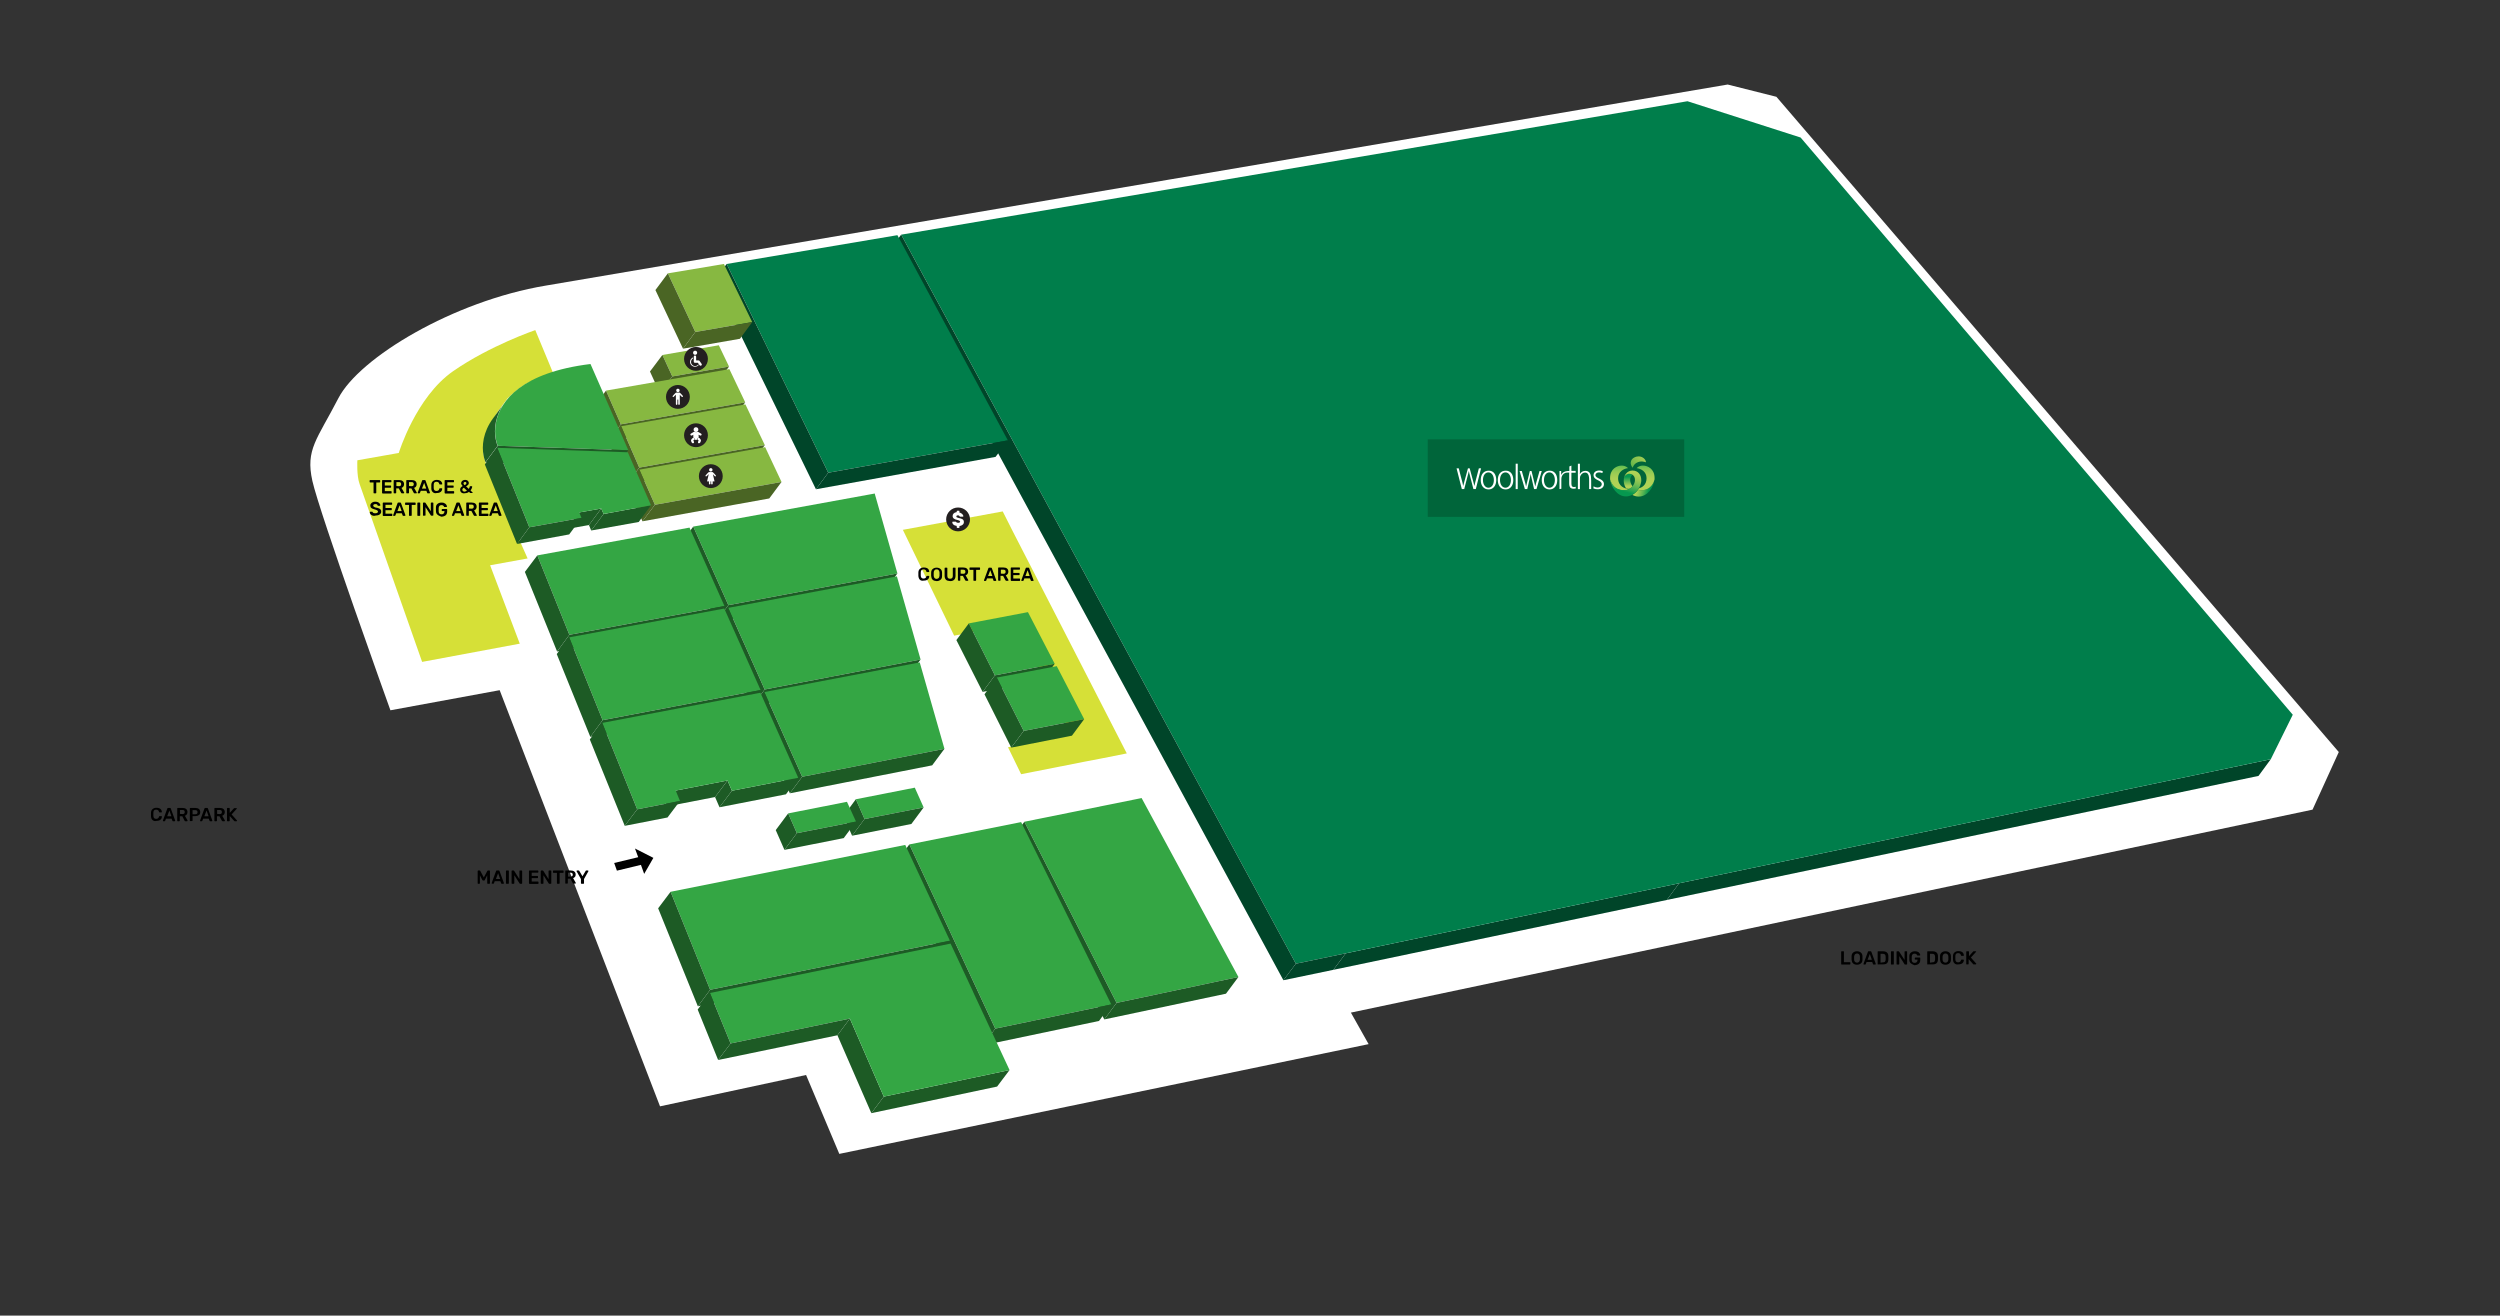 <?xml version="1.0" encoding="utf-8"?>
<!-- Generator: Adobe Illustrator 21.0.2, SVG Export Plug-In . SVG Version: 6.00 Build 0)  -->
<svg version="1.1" id="Layer_1" xmlns="http://www.w3.org/2000/svg" xmlns:xlink="http://www.w3.org/1999/xlink" x="0px" y="0px"
	 viewBox="0 0 1467 772" style="enable-background:new 0 0 1467 772;" xml:space="preserve">
<rect x="0" y="0" width="1467" height="772" fill="#333333" stroke="none"/>
<style type="text/css">
	.st0{fill:#FFFFFF;}
	.st1{fill:#D6E037;}
	.st2{enable-background:new    ;}
	.st3{fill:#004529;}
	.st4{fill:#007E4B;}
	.st5{fill:#34A644;}
	.st6{fill:#1D5B25;}
	.st7{fill:#87B841;}
	.st8{fill:#4A6524;}
	.st9{clip-path:url(#SVGID_2_);enable-background:new    ;}
	.st10{fill:#1E5E26;}
	.st11{fill:#231F20;}
	.st12{fill:#00653A;}
	.st13{clip-path:url(#SVGID_4_);fill:url(#SVGID_5_);}
	.st14{clip-path:url(#SVGID_7_);fill:url(#SVGID_8_);}
	.st15{clip-path:url(#SVGID_10_);fill:url(#SVGID_11_);}
	.st16{clip-path:url(#SVGID_13_);fill:url(#SVGID_14_);}
	.st17{clip-path:url(#SVGID_16_);fill:url(#SVGID_17_);}
	.st18{clip-path:url(#SVGID_19_);fill:url(#SVGID_20_);}
</style>
<g id="base">
	<path class="st0" d="M1042.4,56.8l-28.6-7.2c0,0-639.7,108.9-693.6,118c-54.3,9.1-109.3,42.3-121.6,66
		c-12.6,24.4-19.4,30.1-15.3,48.6c4.2,18.9,45.8,134.6,45.8,134.6l64.1-11.8l94.1,244.2l85.7-18.4l19.5,46.3l310.6-64.4l-10.4-18.5
		L1357,475.1l15.4-33.8L1042.4,56.8z"/>
	<path class="st1" d="M324.4,218.5c0,0-6.2,2.5-12.8,5.3c-5.6,2.4-10,6.5-13.8,10c-5.8,8-18.5,23-12.8,37.8
		c4,10.2,24.6,56.1,24.6,56.1l-22,4l17.4,46l-57.3,10.7c0,0-35-99.4-36.7-104.4c-1.8-5-1.3-13.9-1.3-13.9l24.3-4.3
		c0,0,10-32.8,31.9-48c21.6-15,48.2-24.1,48.2-24.1L324.4,218.5z"/>
	<polygon class="st1" points="529.8,310.9 559.9,373 596.1,366.1 628.8,431.2 591.5,438.5 599.2,454.3 636.7,446.9 645.6,445.2 
		661.2,442.1 619.9,361.6 594.3,311.8 588.4,300.1 	"/>
</g>
<g id="shop-woolworths">
	<g>
		<g class="st2">
			<g>
				<polygon class="st3" points="1332.5,445.5 1325.3,455.3 978.1,528.1 985.3,518.3 				"/>
			</g>
			<g>
				<polygon class="st3" points="985.3,518.3 978.1,528.1 782.4,569.1 789.7,559.4 				"/>
			</g>
			<g>
				<polygon class="st4" points="990.2,59.4 1056.6,80.7 1345.4,419.4 1332.5,445.5 985.3,518.3 789.7,559.4 760.4,565.5 
					528.8,137.7 				"/>
			</g>
			<g>
				<polygon class="st3" points="789.7,559.4 782.4,569.1 753.1,575.2 760.4,565.5 				"/>
			</g>
			<g>
				<polygon class="st3" points="760.4,565.5 753.1,575.2 521.5,147.4 528.8,137.7 				"/>
			</g>
		</g>
	</g>
</g>
<g id="shop-bws">
	<g>
		<g class="st2">
			<g>
				<polygon class="st4" points="526.6,138 591.4,258.4 486,277.4 426.4,154.9 				"/>
			</g>
			<g>
				<polygon class="st3" points="591.4,258.4 584.2,268.1 478.8,287.1 486,277.4 				"/>
			</g>
			<g>
				<polygon class="st3" points="486,277.4 478.8,287.1 419.1,164.7 426.4,154.9 				"/>
			</g>
		</g>
	</g>
</g>
<g id="shop-t8">
	<g>
		<g class="st2">
			<g>
				<polygon class="st5" points="669.9,468.3 726.7,573.3 655.2,588.5 601.1,482.2 				"/>
			</g>
			<g>
				<polygon class="st6" points="726.7,573.3 719.4,583.1 648,598.2 655.2,588.5 				"/>
			</g>
			<g>
				<polygon class="st6" points="655.2,588.5 648,598.2 593.8,492 601.1,482.2 				"/>
			</g>
		</g>
	</g>
</g>
<g id="shop-t7">
	<g>
		<g class="st2">
			<g>
				<polygon class="st5" points="599.2,482.4 652.1,589.4 584,603.6 533.6,495.5 				"/>
			</g>
			<g>
				<polygon class="st6" points="652.1,589.4 644.9,599.1 576.8,613.4 584,603.6 				"/>
			</g>
			<g>
				<polygon class="st6" points="584,603.6 576.8,613.4 526.4,505.2 533.6,495.5 				"/>
			</g>
		</g>
	</g>
</g>
<g id="shop-t5">
	<g>
		<g class="st2">
			<g>
				<polygon class="st5" points="531.2,495.8 557.4,552 416.7,580.8 393.5,523.3 				"/>
			</g>
			<g>
				<polygon class="st6" points="557.4,552 550.1,561.7 409.5,590.5 416.7,580.8 				"/>
			</g>
			<g>
				<polygon class="st6" points="416.7,580.8 409.5,590.5 386.2,533 393.5,523.3 				"/>
			</g>
		</g>
	</g>
</g>
<g id="centre-management">
	<g>
		<g class="st2">
			<g>
				<polygon class="st7" points="424.8,154.9 441.4,189 408,194.8 391.9,160.4 				"/>
			</g>
			<g>
				<polygon class="st8" points="441.4,189 434.2,198.8 400.8,204.6 408,194.8 				"/>
			</g>
			<g>
				<polygon class="st8" points="408,194.8 400.8,204.6 384.6,170.2 391.9,160.4 				"/>
			</g>
		</g>
	</g>
</g>
<g id="toilet-disabled">
	<g>
		<g class="st2">
			<g>
				<polygon class="st7" points="421.8,202.6 427.8,215.1 394.5,220.9 388.7,208.3 				"/>
			</g>
			<g>
				<polygon class="st8" points="427.8,215.1 420.5,224.9 387.2,230.7 394.5,220.9 				"/>
			</g>
			<g>
				<polygon class="st8" points="394.5,220.9 387.2,230.7 381.4,218 388.7,208.3 				"/>
			</g>
		</g>
	</g>
</g>
<g id="toilet-male">
	<g>
		<g class="st2">
			<g>
				<polygon class="st7" points="428,216.6 437.3,236.1 364.3,249 355.6,229.2 				"/>
			</g>
			<g>
				<polygon class="st8" points="437.3,236.1 430,245.9 357.1,258.7 364.3,249 				"/>
			</g>
			<g>
				<polygon class="st8" points="364.3,249 357.1,258.7 348.4,239 355.6,229.2 				"/>
			</g>
		</g>
	</g>
</g>
<g id="toilet-baby">
	<g>
		<g class="st2">
			<g>
				<polygon class="st7" points="437.4,237.3 448.8,261.2 375.1,274.4 364.5,250.1 				"/>
			</g>
			<g>
				<polygon class="st8" points="448.8,261.2 441.5,271 367.8,284.1 375.1,274.4 				"/>
			</g>
			<g>
				<polygon class="st8" points="375.1,274.4 367.8,284.1 357.2,259.9 364.5,250.1 				"/>
			</g>
		</g>
	</g>
</g>
<g id="toilet-female">
	<g>
		<g class="st2">
			<g>
				<polygon class="st7" points="449,262.4 458.6,282.8 384.3,296.2 375.2,275.6 				"/>
			</g>
			<g>
				<polygon class="st8" points="458.6,282.8 451.4,292.5 377,305.9 384.3,296.2 				"/>
			</g>
			<g>
				<polygon class="st8" points="384.3,296.2 377,305.9 368,285.4 375.2,275.6 				"/>
			</g>
		</g>
	</g>
</g>
<g id="shop-t1">
	<g>
		<g class="st2">
			<g>
				<path class="st5" d="M346.5,213.6l22.2,50.6l-76.6-2.6c-0.1-0.3-2.7-6.1-1-14C293.7,235.2,305.9,218.6,346.5,213.6z"/>
			</g>
			<g>
				<polygon class="st6" points="368.7,264.2 361.5,274 284.9,271.3 292.1,261.6 				"/>
			</g>
			<g class="st2">
				<g>
					<g>
						<g>
							<g>
								<defs>
									<path id="SVGID_1_" d="M289.2,245.5l7.2-9.7c-3,4-4.6,8.1-5.4,11.8c-1.7,7.9,0.9,13.7,1,14l-7.2,9.7c-0.1-0.3-2.7-6.1-1-14
										C284.6,253.6,286.2,249.5,289.2,245.5z"/>
								</defs>
								<clipPath id="SVGID_2_">
									<use xlink:href="#SVGID_1_"  style="overflow:visible;"/>
								</clipPath>
								<g class="st9">
									<path class="st10" d="M292.1,261.6l-7.2,9.7c-0.1-0.3-2.7-6.1-1-14c0.8-3.7,2.4-7.7,5.4-11.8l7.2-9.7
										c-3,4-4.6,8.1-5.4,11.8C289.4,255.5,292,261.3,292.1,261.6"/>
								</g>
							</g>
						</g>
					</g>
				</g>
			</g>
		</g>
	</g>
</g>
<g id="shop-t11">
	<g>
		<g class="st2">
			<g>
				<polygon class="st5" points="513.3,289.6 513.5,290.4 526.6,336.5 427.4,355.1 406.8,309 				"/>
			</g>
			<g>
				<polygon class="st6" points="526.6,336.5 519.3,346.3 420.2,364.9 427.4,355.1 				"/>
			</g>
			<g>
				<polygon class="st6" points="427.4,355.1 420.2,364.9 399.6,318.7 406.8,309 				"/>
			</g>
		</g>
	</g>
</g>
<g id="shop-t10">
	<g>
		<g class="st2">
			<g>
				<polygon class="st5" points="526.3,338.2 540.2,387 448.7,404.6 427.3,356.7 				"/>
			</g>
			<g>
				<polygon class="st6" points="540.2,387 533,396.7 441.5,414.3 448.7,404.6 				"/>
			</g>
			<g>
				<polygon class="st6" points="448.7,404.6 441.5,414.3 420,366.4 427.3,356.7 				"/>
			</g>
		</g>
	</g>
</g>
<g id="shop-t9">
	<g>
		<g class="st2">
			<g>
				<polygon class="st5" points="539.7,388.7 554.2,439.4 470.7,455.8 448.5,406.1 				"/>
			</g>
			<g>
				<polygon class="st6" points="554.2,439.4 547,449.1 463.5,465.5 470.7,455.8 				"/>
			</g>
			<g>
				<polygon class="st6" points="470.7,455.8 463.5,465.5 441.2,415.8 448.5,406.1 				"/>
			</g>
		</g>
	</g>
</g>
<g id="shop-t2">
	<g>
		<g class="st2">
			<g>
				<polygon class="st5" points="404.6,309.6 425.1,355.6 334.1,372.5 315.3,325.9 				"/>
			</g>
			<g>
				<polygon class="st6" points="425.1,355.6 417.9,365.3 326.9,382.3 334.1,372.5 				"/>
			</g>
			<g>
				<polygon class="st6" points="334.1,372.5 326.9,382.3 308,335.6 315.3,325.9 				"/>
			</g>
		</g>
	</g>
</g>
<g id="shop-t3">
	<g>
		<g class="st2">
			<g>
				<polygon class="st5" points="425,357.1 446.3,404.9 353.6,422.6 334,374 				"/>
			</g>
			<g>
				<polygon class="st6" points="446.3,404.9 439.1,414.7 346.4,432.4 353.6,422.6 				"/>
			</g>
			<g>
				<polygon class="st6" points="353.6,422.6 346.4,432.4 326.7,383.8 334,374 				"/>
			</g>
		</g>
	</g>
</g>
<g id="shop-t4">
	<g>
		<g class="st2">
			<g>
				<polygon class="st6" points="468.4,456.4 461.2,466.1 422.2,473.7 429.5,464 				"/>
			</g>
			<g>
				<polygon class="st6" points="429.5,464 422.2,473.7 419.6,467.7 426.9,458 				"/>
			</g>
			<g>
				<polygon class="st6" points="426.9,458 419.6,467.7 389.2,473.6 396.5,463.9 				"/>
			</g>
			<g>
				<polygon class="st5" points="446.2,406.5 468.4,456.4 429.5,464 426.9,458 396.5,463.9 399,470 373.9,474.9 353.4,424.2 				"/>
			</g>
			<g>
				<polygon class="st6" points="399,470 391.7,479.7 366.6,484.6 373.9,474.9 				"/>
			</g>
			<g>
				<polygon class="st6" points="373.9,474.9 366.6,484.6 346.1,433.9 353.4,424.2 				"/>
			</g>
		</g>
	</g>
</g>
<g id="shop-t6">
	<g>
		<g class="st2">
			<g>
				<polygon class="st6" points="592.4,627.9 585.1,637.6 511.3,653.2 518.6,643.5 				"/>
			</g>
			<g>
				<polygon class="st6" points="518.6,643.5 511.3,653.2 491.4,607.5 498.7,597.7 				"/>
			</g>
			<g>
				<polygon class="st5" points="557.8,553.7 570.6,581.1 571.3,582.7 592.4,627.9 518.6,643.5 498.7,597.7 428.7,612.3 
					416.6,582.7 				"/>
			</g>
			<g>
				<polygon class="st6" points="498.7,597.7 491.4,607.5 421.4,622 428.7,612.3 				"/>
			</g>
			<g>
				<polygon class="st6" points="428.7,612.3 421.4,622 409.4,592.4 416.6,582.7 				"/>
			</g>
		</g>
	</g>
</g>
<g id="shop-t1a">
	<g>
		<g class="st2">
			<g>
				<polygon class="st6" points="382,296.5 374.8,306.3 346.9,311.3 354.2,301.6 				"/>
			</g>
			<g>
				<polygon class="st6" points="354.2,301.6 346.9,311.3 345.6,308.1 352.8,298.4 				"/>
			</g>
			<g>
				<polygon class="st6" points="352.8,298.4 345.6,308.1 332.6,310.4 339.9,300.7 				"/>
			</g>
			<g>
				<polygon class="st5" points="291.8,262.8 368.4,265.4 382,296.5 354.2,301.6 352.8,298.4 339.9,300.7 341.2,303.9 310.6,309.4 
									"/>
			</g>
			<g>
				<polygon class="st6" points="341.2,303.9 334,313.6 303.4,319.2 310.6,309.4 				"/>
			</g>
			<g>
				<polygon class="st6" points="310.6,309.4 303.4,319.2 284.5,272.5 291.8,262.8 				"/>
			</g>
		</g>
	</g>
</g>
<g id="shop-k1">
	<g>
		<g class="st2">
			<g>
				<polygon class="st5" points="603.2,359.2 618.9,389.5 583.8,396.3 568.5,365.8 				"/>
			</g>
			<g>
				<polygon class="st6" points="618.9,389.5 611.7,399.3 576.6,406 583.8,396.3 				"/>
			</g>
			<g>
				<polygon class="st6" points="583.8,396.3 576.6,406 561.2,375.6 568.5,365.8 				"/>
			</g>
		</g>
	</g>
</g>
<g id="shop-k2">
	<g>
		<g class="st2">
			<g>
				<polygon class="st5" points="620.1,390.9 636.2,422 600.7,428.9 584.9,397.6 				"/>
			</g>
			<g>
				<polygon class="st6" points="636.2,422 629,431.7 593.4,438.7 600.7,428.9 				"/>
			</g>
			<g>
				<polygon class="st6" points="600.7,428.9 593.4,438.7 577.7,407.4 584.9,397.6 				"/>
			</g>
		</g>
	</g>
</g>
<g id="shop-k4">
	<g>
		<g class="st2">
			<g>
				<polygon class="st5" points="536.8,462.2 542,473.8 507.3,480.6 502.2,469 				"/>
			</g>
			<g>
				<polygon class="st6" points="542,473.8 534.8,483.5 500,490.4 507.3,480.6 				"/>
			</g>
			<g>
				<polygon class="st6" points="507.3,480.6 500,490.4 495,478.8 502.2,469 				"/>
			</g>
		</g>
	</g>
</g>
<g id="shop-k3">
	<g>
		<g class="st2">
			<g>
				<polygon class="st5" points="497,470.5 502.3,482.1 467.6,488.9 462.5,477.3 				"/>
			</g>
			<g>
				<polygon class="st6" points="502.3,482.1 495.1,491.8 460.3,498.7 467.6,488.9 				"/>
			</g>
			<g>
				<polygon class="st6" points="467.6,488.9 460.3,498.7 455.2,487.1 462.5,477.3 				"/>
			</g>
		</g>
	</g>
</g>
<g id="nopointer">
	<g>
		<circle class="st11" cx="408.4" cy="255.4" r="7"/>
		<g>
			<circle class="st0" cx="408.4" cy="252.1" r="1.4"/>
			<path class="st0" d="M411.3,254.4l-1.5-0.9l0,0l0,0l0,0l0,0c-0.2-0.1-0.4-0.1-0.6-0.1l0,0c-0.1,0-0.1,0.1-0.2,0.1
				c-0.2,0.1-0.4,0.1-0.6,0.1s-0.5-0.1-0.6-0.1s-0.1-0.1-0.2-0.1l0,0c-0.2-0.1-0.4,0-0.6,0.1l0,0l0,0l0,0l0,0l-1.5,0.9
				c-0.4,0.2-0.5,0.6-0.3,0.9c0.2,0.3,0.5,0.4,0.9,0.2l0.8-0.4c-0.2,0.6-0.1,1.1-0.1,1.1c0,0.1,0.7,0.3,1.6,0.3s1.6-0.1,1.6-0.3
				c0,0,0-0.4-0.1-1.1l0.8,0.4c0.4,0.2,0.7,0.1,0.9-0.2C411.8,254.9,411.7,254.6,411.3,254.4z"/>
			<path class="st0" d="M409.3,257.2c0.2-0.3,0.5-0.4,0.6-0.4s0.2-0.1,0.2-0.2v-0.4c-0.1,0.1-0.3,0.1-0.5,0.1
				c-0.3,0-0.7,0.1-1.2,0.1s-0.9,0-1.2-0.1c-0.2,0-0.3-0.1-0.5-0.1v0.4c0,0.1,0.1,0.2,0.2,0.2c0.2,0,0.4,0.1,0.6,0.4
				c0.3,0.5,0.1,0.8,0.1,0.8s0.2,0.1,0.8,0.1l0,0l0,0l0,0l0,0c0.5,0,0.7-0.1,0.7-0.1S409,257.6,409.3,257.2z"/>
			<path class="st0" d="M406.6,257L406.6,257L406.6,257z"/>
			<path class="st0" d="M406.6,257L406.6,257L406.6,257L406.6,257L406.6,257L406.6,257C406.5,257,406.5,257,406.6,257
				c-0.2,0.1-0.4,0.2-0.6,0.5c-0.7,0.7-0.5,1.3-0.4,1.5c0.2,0.4,0.4,0.8,0.4,0.8c0.1,0.2,0.4,0.3,0.6,0.3c0.1,0,0.3,0,0.4-0.1
				c0.3-0.2,0.4-0.6,0.1-1c0,0-0.1-0.2-0.3-0.5c0.1-0.1,0.3-0.2,0.4-0.3l0,0c0.4-0.2,0.4-0.6,0.3-0.9
				C407.3,257,406.9,256.8,406.6,257z"/>
			<path class="st0" d="M410.3,257L410.3,257L410.3,257L410.3,257z"/>
			<path class="st0" d="M410.3,257L410.3,257L410.3,257c-0.4-0.2-0.8-0.1-1,0.3c-0.1,0.3-0.1,0.7,0.3,0.9l0,0
				c0.1,0.1,0.3,0.2,0.4,0.3c-0.1,0.3-0.3,0.5-0.3,0.5c-0.2,0.3-0.2,0.8,0.1,1c0.1,0.1,0.2,0.1,0.4,0.1c0.2,0,0.4-0.1,0.6-0.3
				c0,0,0.2-0.3,0.4-0.8c0.1-0.2,0.3-0.9-0.4-1.5C410.7,257.2,410.5,257.1,410.3,257z"/>
		</g>
	</g>
	<g>
		<circle class="st11" cx="408.4" cy="210.6" r="7"/>
		<g>
			<circle class="st0" cx="407.9" cy="207" r="1.2"/>
			<path class="st0" d="M411.7,213.5l-1.2-1.7c-0.1-0.2-0.3-0.3-0.6-0.3h-1.4v-1v-1.1v-0.1c0-0.4-0.3-0.7-0.7-0.7s-0.7,0.3-0.7,0.7
				v2.9c0,0.4,0.3,0.7,0.7,0.7h1.7l1,1.4c0.1,0.2,0.4,0.3,0.6,0.3c0.1,0,0.3,0,0.4-0.1C411.9,214.2,411.9,213.8,411.7,213.5z"/>
			<path class="st0" d="M407.9,214.8c-1.3,0-2.4-1.1-2.4-2.4c0-0.9,0.5-1.7,1.2-2.1v-0.6c-1,0.4-1.8,1.5-1.8,2.6
				c0,1.6,1.3,2.9,2.9,2.9c0.9,0,1.7-0.4,2.2-1l-0.3-0.4C409.4,214.4,408.7,214.8,407.9,214.8z"/>
		</g>
	</g>
	<g>
		<circle class="st11" cx="417.1" cy="279.4" r="7"/>
		<g>
			<circle class="st0" cx="417.1" cy="275.7" r="1"/>
			<path class="st0" d="M420,278.9l-0.8-0.9l-0.4-0.4l-0.4-0.4c-0.1-0.1-0.2-0.2-0.3-0.2l0,0H418h-0.4h-0.1h-0.9h-0.1h-0.4H416l0,0
				c-0.1,0-0.2,0.1-0.3,0.2l-0.4,0.4l-0.4,0.4l-0.8,0.9c-0.2,0.2-0.1,0.5,0,0.6s0.4,0.1,0.6-0.1l0.4-0.4l0.4-0.4l0.4-0.4l-1,4.3h1.1
				v0.2v0.5v0.6c0,0.2,0.2,0.5,0.4,0.5s0.5-0.2,0.5-0.5v-1.1v-0.2h0.4v0.2v0.5v0.6c0,0.2,0.2,0.5,0.4,0.5s0.5-0.2,0.5-0.5v-1.1v-0.2
				h1.1l-1-4.3l0.3,0.4l0.4,0.4l0.4,0.4c0.2,0.2,0.4,0.2,0.6,0.1C420.1,279.3,420.2,279.1,420,278.9z"/>
		</g>
	</g>
	<g>
		<circle class="st11" cx="397.8" cy="232.9" r="7"/>
		<g>
			<circle class="st0" cx="397.8" cy="229.1" r="1"/>
			<path class="st0" d="M400.7,232.3l-0.8-0.9l-0.4-0.4l-0.4-0.4c-0.1-0.1-0.2-0.2-0.3-0.2l0,0h-0.1h-0.4h-0.1h-0.9h-0.1h-0.4h-0.1
				l0,0c-0.1,0-0.2,0.1-0.3,0.2L396,231l-0.4,0.4l-0.8,0.9c-0.2,0.2-0.1,0.5,0,0.6c0.2,0.2,0.4,0.1,0.6-0.1l0.4-0.4l0.4-0.4l0.4-0.4
				v0.1v2.5l0,0v1.8v0.5v0.6c0,0.3,0.2,0.5,0.4,0.5c0.3,0,0.5-0.2,0.5-0.5V236v-0.6v-0.9h0.5v1.5v0.5v0.6c0,0.3,0.2,0.5,0.4,0.5
				c0.3,0,0.5-0.2,0.5-0.5V236v-0.6V234l0,0v-2.3v-0.1l0.3,0.4l0.4,0.4l0.4,0.4c0.2,0.2,0.4,0.2,0.6,0.1
				C400.8,232.8,400.8,232.5,400.7,232.3z"/>
		</g>
	</g>
	<g>
		<path d="M280.4,518.5c0,0-0.1-0.1-0.1-0.2v-7.2c0-0.1,0-0.1,0.1-0.2c0,0,0.1-0.1,0.2-0.1h0.9c0.1,0,0.2,0.1,0.3,0.2l2.1,3.9
			l2.1-3.9c0.1-0.1,0.2-0.2,0.3-0.2h0.9c0.1,0,0.1,0,0.2,0.1c0,0,0.1,0.1,0.1,0.2v7.2c0,0.1,0,0.1-0.1,0.2s-0.1,0.1-0.2,0.1h-1
			c-0.1,0-0.1,0-0.2-0.1s-0.1-0.1-0.1-0.2v-4.7l-1.5,2.9c-0.1,0.2-0.2,0.2-0.4,0.2h-0.5c-0.1,0-0.3-0.1-0.4-0.2l-1.5-2.9v4.7
			c0,0.1,0,0.1-0.1,0.2c0,0-0.1,0.1-0.2,0.1h-1C280.5,518.6,280.4,518.6,280.4,518.5z"/>
		<path d="M288.6,518.5c0,0-0.1-0.1-0.1-0.2v-0.1l2.6-7.1c0.1-0.2,0.2-0.3,0.4-0.3h1.2c0.2,0,0.3,0.1,0.4,0.3l2.6,7.1v0.1
			c0,0.1,0,0.1-0.1,0.2c0,0-0.1,0.1-0.2,0.1h-1c-0.1,0-0.3-0.1-0.3-0.2l-0.5-1.3h-3.3l-0.5,1.3c-0.1,0.1-0.2,0.2-0.3,0.2
			L288.6,518.5C288.7,518.6,288.6,518.6,288.6,518.5z M291,515.8h2.5l-1.2-3.4L291,515.8z"/>
		<path d="M297,518.5c0,0-0.1-0.1-0.1-0.2v-7.2c0-0.1,0-0.1,0.1-0.2c0,0,0.1-0.1,0.2-0.1h1.1c0.1,0,0.1,0,0.2,0.1s0.1,0.1,0.1,0.2
			v7.2c0,0.1,0,0.1-0.1,0.2c0,0-0.1,0.1-0.2,0.1h-1.1C297.1,518.6,297,518.6,297,518.5z"/>
		<path d="M300.3,518.5c0,0-0.1-0.1-0.1-0.2v-7.2c0-0.1,0-0.1,0.1-0.2c0,0,0.1-0.1,0.2-0.1h0.9c0.1,0,0.2,0.1,0.3,0.2l3.1,4.9v-4.8
			c0-0.1,0-0.1,0.1-0.2c0,0,0.1-0.1,0.2-0.1h1c0.1,0,0.1,0,0.2,0.1c0,0,0.1,0.1,0.1,0.2v7.2c0,0.1,0,0.2-0.1,0.2s-0.1,0.1-0.2,0.1
			h-0.9c-0.1,0-0.3-0.1-0.3-0.2l-3.1-4.8v4.7c0,0.1,0,0.1-0.1,0.2c0,0-0.1,0.1-0.2,0.1h-1C300.4,518.6,300.3,518.6,300.3,518.5z"/>
		<path d="M310.5,518.5c0,0-0.1-0.1-0.1-0.2v-7.2c0-0.1,0-0.1,0.1-0.2c0,0,0.1-0.1,0.2-0.1h4.9c0.1,0,0.1,0,0.2,0.1
			c0,0,0.1,0.1,0.1,0.2v0.7c0,0.1,0,0.1-0.1,0.2c-0.1,0.1-0.1,0.1-0.2,0.1H312v1.9h3.4c0.1,0,0.1,0,0.2,0.1c0,0,0.1,0.1,0.1,0.2v0.7
			c0,0.1,0,0.2-0.1,0.2c0,0-0.1,0.1-0.2,0.1H312v2h3.7c0.1,0,0.1,0,0.2,0.1s0.1,0.1,0.1,0.2v0.8c0,0.1,0,0.1-0.1,0.2
			s-0.1,0.1-0.2,0.1h-4.9C310.7,518.6,310.6,518.6,310.5,518.5z"/>
		<path d="M317.4,518.5c0,0-0.1-0.1-0.1-0.2v-7.2c0-0.1,0-0.1,0.1-0.2c0,0,0.1-0.1,0.2-0.1h0.9c0.1,0,0.2,0.1,0.3,0.2l3.1,4.9v-4.8
			c0-0.1,0-0.1,0.1-0.2c0,0,0.1-0.1,0.2-0.1h1c0.1,0,0.1,0,0.2,0.1c0,0,0.1,0.1,0.1,0.2v7.2c0,0.1,0,0.2-0.1,0.2s-0.1,0.1-0.2,0.1
			h-0.9c-0.1,0-0.3-0.1-0.3-0.2l-3.1-4.8v4.7c0,0.1,0,0.1-0.1,0.2c0,0-0.1,0.1-0.2,0.1h-1C317.5,518.6,317.5,518.6,317.4,518.5z"/>
		<path d="M326.9,518.5c0,0-0.1-0.1-0.1-0.2v-6.1h-2c-0.1,0-0.1,0-0.2-0.1s-0.1-0.1-0.1-0.2v-0.8c0-0.1,0-0.1,0.1-0.2
			c0,0,0.1-0.1,0.2-0.1h5.6c0.1,0,0.1,0,0.2,0.1c0,0,0.1,0.1,0.1,0.2v0.8c0,0.1,0,0.2-0.1,0.2s-0.1,0.1-0.2,0.1h-2v6.1
			c0,0.1,0,0.1-0.1,0.2c0,0-0.1,0.1-0.2,0.1h-1C327,518.6,326.9,518.6,326.9,518.5z"/>
		<path d="M331.8,518.5c0,0-0.1-0.1-0.1-0.2v-7.2c0-0.1,0-0.1,0.1-0.2c0,0,0.1-0.1,0.2-0.1h2.9c0.9,0,1.6,0.2,2.1,0.6s0.8,1,0.8,1.8
			c0,0.5-0.1,1-0.4,1.3c-0.3,0.4-0.6,0.6-1.1,0.8l1.6,2.8v0.1c0,0.1,0,0.1-0.1,0.2c0,0-0.1,0.1-0.2,0.1h-1c-0.1,0-0.2,0-0.3-0.1
			c-0.1-0.1-0.1-0.1-0.2-0.2l-1.4-2.6h-1.5v2.6c0,0.1,0,0.1-0.1,0.2s-0.1,0.1-0.2,0.1L331.8,518.5
			C332,518.6,331.9,518.6,331.8,518.5z M334.8,514.4c0.4,0,0.8-0.1,1-0.3s0.3-0.5,0.3-0.8s-0.1-0.7-0.3-0.9s-0.5-0.3-1-0.3h-1.5v2.3
			H334.8L334.8,514.4z"/>
		<path d="M341,518.5c0,0-0.1-0.1-0.1-0.2v-2.5l-2.6-4.6c0-0.1,0-0.1,0-0.1c0-0.1,0-0.1,0.1-0.2s0.1-0.1,0.2-0.1h1
			c0.1,0,0.2,0.1,0.3,0.2l1.9,3.2l1.9-3.2l0.1-0.1c0,0,0.1-0.1,0.2-0.1h1c0.1,0,0.1,0,0.2,0.1s0.1,0.1,0.1,0.2v0.1l-2.6,4.6v2.5
			c0,0.1,0,0.1-0.1,0.2s-0.1,0.1-0.2,0.1h-1C341.1,518.6,341,518.6,341,518.5z"/>
	</g>
	<g>
		<path d="M89.5,481.2c-0.6-0.5-0.8-1.2-0.9-2.2c0-0.2,0-0.5,0-1s0-0.8,0-1c0-0.9,0.3-1.7,0.9-2.2s1.3-0.8,2.3-0.8
			c0.7,0,1.2,0.1,1.7,0.3c0.5,0.2,0.9,0.5,1.1,0.9s0.4,0.8,0.4,1.3l0,0c0,0.1,0,0.1-0.1,0.1s-0.1,0.1-0.2,0.1h-1.1
			c-0.1,0-0.2,0-0.2-0.1c0,0-0.1-0.1-0.1-0.2c-0.1-0.5-0.3-0.8-0.6-1c-0.3-0.2-0.6-0.3-1.1-0.3c-1.1,0-1.6,0.6-1.6,1.8
			c0,0.2,0,0.5,0,0.9s0,0.7,0,0.9c0,1.2,0.6,1.8,1.6,1.8c0.4,0,0.8-0.1,1.1-0.3s0.5-0.5,0.6-1c0-0.1,0.1-0.2,0.1-0.2
			s0.1-0.1,0.2-0.1h1.1c0.1,0,0.1,0,0.2,0.1s0.1,0.1,0.1,0.2c0,0.5-0.2,0.9-0.4,1.3c-0.3,0.4-0.6,0.7-1.1,0.9
			c-0.5,0.2-1.1,0.3-1.7,0.3C90.9,482,90.1,481.7,89.5,481.2z"/>
		<path d="M95.7,481.8c0,0-0.1-0.1-0.1-0.2v-0.1l2.6-7.1c0.1-0.2,0.2-0.3,0.4-0.3h1.2c0.2,0,0.3,0.1,0.4,0.3l2.6,7.1v0.1
			c0,0.1,0,0.1-0.1,0.2c-0.1,0-0.1,0.1-0.2,0.1h-1c-0.2,0-0.3-0.1-0.3-0.2l-0.5-1.3h-3.3l-0.5,1.3c-0.1,0.1-0.2,0.2-0.3,0.2h-1
			C95.8,481.9,95.8,481.8,95.7,481.8z M98.1,479h2.5l-1.2-3.4L98.1,479z"/>
		<path d="M104.1,481.8c-0.1,0-0.1-0.1-0.1-0.2v-7.2c0-0.1,0-0.1,0.1-0.2s0.1-0.1,0.2-0.1h2.8c0.9,0,1.6,0.2,2.1,0.6s0.8,1,0.8,1.8
			c0,0.5-0.1,1-0.4,1.4s-0.6,0.6-1.1,0.8l1.6,2.8v0.1c0,0.1,0,0.1-0.1,0.2c-0.1,0-0.1,0.1-0.2,0.1h-1c-0.1,0-0.2,0-0.3-0.1
			c-0.1-0.1-0.1-0.1-0.2-0.2L107,479h-1.5v2.6c0,0.1,0,0.1-0.1,0.2s-0.1,0.1-0.2,0.1h-1C104.2,481.9,104.1,481.8,104.1,481.8z
			 M107.1,477.7c0.4,0,0.8-0.1,1-0.3s0.3-0.5,0.3-0.9s-0.1-0.7-0.3-0.9s-0.6-0.3-1-0.3h-1.5v2.3L107.1,477.7L107.1,477.7z"/>
		<path d="M111.5,481.8c-0.1,0-0.1-0.1-0.1-0.2v-7.2c0-0.1,0-0.1,0.1-0.2s0.1-0.1,0.2-0.1h2.9c0.9,0,1.6,0.2,2.1,0.6s0.8,1,0.8,1.8
			s-0.2,1.4-0.8,1.8s-1.2,0.6-2.1,0.6H113v2.6c0,0.1,0,0.1-0.1,0.2s-0.1,0.1-0.2,0.1h-1.1C111.6,481.9,111.5,481.8,111.5,481.8z
			 M114.6,477.8c0.4,0,0.8-0.1,1-0.3s0.3-0.5,0.3-0.9s-0.1-0.7-0.3-0.9c-0.2-0.2-0.5-0.3-1-0.3H113v2.4L114.6,477.8L114.6,477.8z"/>
		<path d="M117.5,481.8c0,0-0.1-0.1-0.1-0.2v-0.1l2.6-7.1c0.1-0.2,0.2-0.3,0.4-0.3h1.2c0.2,0,0.3,0.1,0.4,0.3l2.6,7.1v0.1
			c0,0.1,0,0.1-0.1,0.2c-0.1,0-0.1,0.1-0.2,0.1h-1c-0.2,0-0.3-0.1-0.3-0.2l-0.5-1.3h-3.3l-0.5,1.3c-0.1,0.1-0.2,0.2-0.3,0.2h-1
			C117.6,481.9,117.6,481.8,117.5,481.8z M119.9,479h2.5l-1.2-3.4L119.9,479z"/>
		<path d="M125.9,481.8c-0.1,0-0.1-0.1-0.1-0.2v-7.2c0-0.1,0-0.1,0.1-0.2s0.1-0.1,0.2-0.1h2.9c0.9,0,1.6,0.2,2.1,0.6s0.8,1,0.8,1.8
			c0,0.5-0.1,1-0.4,1.4c-0.3,0.4-0.6,0.6-1.1,0.8l1.6,2.8v0.1c0,0.1,0,0.1-0.1,0.2c-0.1,0-0.1,0.1-0.2,0.1h-1c-0.1,0-0.2,0-0.3-0.1
			s-0.1-0.1-0.2-0.2l-1.4-2.6h-1.5v2.6c0,0.1,0,0.1-0.1,0.2s-0.1,0.1-0.2,0.1h-1C126,481.9,125.9,481.8,125.9,481.8z M128.9,477.7
			c0.4,0,0.8-0.1,1-0.3s0.3-0.5,0.3-0.9s-0.1-0.7-0.3-0.9s-0.6-0.3-1-0.3h-1.5v2.3L128.9,477.7L128.9,477.7z"/>
		<path d="M133.3,481.8c-0.1,0-0.1-0.1-0.1-0.2v-7.2c0-0.1,0-0.1,0.1-0.2s0.1-0.1,0.2-0.1h1c0.1,0,0.1,0,0.2,0.1s0.1,0.1,0.1,0.2
			v2.6l2.4-2.6c0.1-0.1,0.2-0.2,0.4-0.2h1.1c0.1,0,0.1,0,0.2,0.1c0.1,0,0.1,0.1,0.1,0.2c0,0,0,0.1-0.1,0.1l-3,3.3l3.2,3.6v0.1
			c0,0.1,0,0.1-0.1,0.2s-0.1,0.1-0.1,0.1h-1.1c-0.1,0-0.3,0-0.3-0.1s-0.1-0.1-0.1-0.1l-2.6-2.9v2.8c0,0.1,0,0.1-0.1,0.2
			s-0.1,0.1-0.2,0.1h-1C133.4,481.9,133.4,481.8,133.3,481.8z"/>
	</g>
	<g>
		<path d="M219.3,289.4c-0.1,0-0.1-0.1-0.1-0.2v-6.1h-2c-0.1,0-0.1,0-0.2-0.1s-0.1-0.1-0.1-0.2V282c0-0.1,0-0.1,0.1-0.2
			c0.1,0,0.1-0.1,0.2-0.1h5.6c0.1,0,0.1,0,0.2,0.1s0.1,0.1,0.1,0.2v0.8c0,0.1,0,0.1-0.1,0.2c-0.1,0-0.1,0.1-0.2,0.1h-2v6.1
			c0,0.1,0,0.1-0.1,0.2s-0.1,0.1-0.2,0.1h-1C219.4,289.5,219.4,289.5,219.3,289.4z"/>
		<path d="M224.3,289.4c-0.1,0-0.1-0.1-0.1-0.2V282c0-0.1,0-0.1,0.1-0.2c0.1,0,0.1-0.1,0.2-0.1h4.9c0.1,0,0.1,0,0.2,0.1
			s0.1,0.1,0.1,0.2v0.7c0,0.1,0,0.1-0.1,0.2s-0.1,0.1-0.2,0.1h-3.6v1.9h3.4c0.1,0,0.1,0,0.2,0.1s0.1,0.1,0.1,0.2v0.7
			c0,0.1,0,0.1-0.1,0.2c-0.1,0-0.1,0.1-0.2,0.1h-3.4v2h3.7c0.1,0,0.1,0,0.2,0.1s0.1,0.1,0.1,0.2v0.8c0,0.1,0,0.1-0.1,0.2
			s-0.1,0.1-0.2,0.1h-4.9C224.4,289.5,224.3,289.5,224.3,289.4z"/>
		<path d="M231.1,289.4c-0.1,0-0.1-0.1-0.1-0.2V282c0-0.1,0-0.1,0.1-0.2c0.1,0,0.1-0.1,0.2-0.1h2.9c0.9,0,1.6,0.2,2.1,0.6
			s0.8,1,0.8,1.8c0,0.5-0.1,1-0.4,1.4c-0.3,0.4-0.6,0.6-1.1,0.8l1.6,2.8v0.1c0,0.1,0,0.1-0.1,0.2c-0.1,0-0.1,0.1-0.2,0.1h-1
			c-0.1,0-0.2,0-0.3-0.1s-0.1-0.1-0.2-0.2l-1.4-2.6h-1.5v2.6c0,0.1,0,0.1-0.1,0.2s-0.1,0.1-0.2,0.1h-1
			C231.2,289.5,231.2,289.5,231.1,289.4z M234.1,285.3c0.4,0,0.8-0.1,1-0.3s0.3-0.5,0.3-0.9s-0.1-0.7-0.3-0.9
			c-0.2-0.2-0.6-0.3-1-0.3h-1.5v2.3L234.1,285.3L234.1,285.3z"/>
		<path d="M238.5,289.4c-0.1,0-0.1-0.1-0.1-0.2V282c0-0.1,0-0.1,0.1-0.2c0.1,0,0.1-0.1,0.2-0.1h2.9c0.9,0,1.6,0.2,2.1,0.6
			s0.8,1,0.8,1.8c0,0.5-0.1,1-0.4,1.4c-0.3,0.4-0.6,0.6-1.1,0.8l1.6,2.8v0.1c0,0.1,0,0.1-0.1,0.2c-0.1,0-0.1,0.1-0.2,0.1h-1
			c-0.1,0-0.2,0-0.3-0.1s-0.1-0.1-0.2-0.2l-1.4-2.6H240v2.6c0,0.1,0,0.1-0.1,0.2s-0.1,0.1-0.2,0.1h-1
			C238.6,289.5,238.6,289.5,238.5,289.4z M241.5,285.3c0.4,0,0.8-0.1,1-0.3s0.3-0.5,0.3-0.9s-0.1-0.7-0.3-0.9
			c-0.2-0.2-0.6-0.3-1-0.3H240v2.3L241.5,285.3L241.5,285.3z"/>
		<path d="M245.2,289.4c0,0-0.1-0.1-0.1-0.2v-0.1l2.6-7.1c0.1-0.2,0.2-0.3,0.4-0.3h1.2c0.2,0,0.3,0.1,0.4,0.3l2.6,7.1v0.1
			c0,0.1,0,0.1-0.1,0.2c-0.1,0-0.1,0.1-0.2,0.1h-1c-0.1,0-0.3-0.1-0.3-0.2l-0.5-1.3h-3.3l-0.5,1.3c-0.1,0.1-0.2,0.2-0.3,0.2h-1
			C245.3,289.5,245.3,289.5,245.2,289.4z M247.6,286.7h2.5l-1.2-3.4L247.6,286.7z"/>
		<path d="M254,288.8c-0.6-0.5-0.9-1.2-0.9-2.2c0-0.2,0-0.5,0-1s0-0.8,0-1c0-0.9,0.3-1.7,0.9-2.2s1.3-0.8,2.3-0.8
			c0.6,0,1.2,0.1,1.7,0.3c0.5,0.2,0.9,0.5,1.1,0.9c0.3,0.4,0.4,0.8,0.4,1.3l0,0c0,0.1,0,0.1-0.1,0.1c0,0-0.1,0.1-0.2,0.1h-1.1
			c-0.1,0-0.1,0-0.2-0.1c0,0-0.1-0.1-0.1-0.2c-0.1-0.5-0.3-0.8-0.6-1c-0.3-0.2-0.6-0.3-1.1-0.3c-1.1,0-1.6,0.6-1.6,1.8
			c0,0.2,0,0.5,0,0.9s0,0.7,0,0.9c0,1.2,0.6,1.8,1.6,1.8c0.4,0,0.8-0.1,1.1-0.3c0.3-0.2,0.5-0.5,0.6-1c0-0.1,0.1-0.2,0.1-0.2
			s0.1-0.1,0.2-0.1h1.1c0.1,0,0.1,0,0.2,0.1s0.1,0.1,0.1,0.2c0,0.5-0.2,0.9-0.4,1.3c-0.3,0.4-0.6,0.7-1.1,0.9
			c-0.5,0.2-1,0.3-1.7,0.3C255.3,289.6,254.5,289.3,254,288.8z"/>
		<path d="M261,289.4c0,0-0.1-0.1-0.1-0.2V282c0-0.1,0-0.1,0.1-0.2c0,0,0.1-0.1,0.2-0.1h4.9c0.1,0,0.1,0,0.2,0.1
			c0,0,0.1,0.1,0.1,0.2v0.7c0,0.1,0,0.1-0.1,0.2s-0.1,0.1-0.2,0.1h-3.6v1.9h3.4c0.1,0,0.1,0,0.2,0.1c0,0,0.1,0.1,0.1,0.2v0.7
			c0,0.1,0,0.1-0.1,0.2c0,0-0.1,0.1-0.2,0.1h-3.4v2h3.7c0.1,0,0.1,0,0.2,0.1s0.1,0.1,0.1,0.2v0.8c0,0.1,0,0.1-0.1,0.2
			s-0.1,0.1-0.2,0.1h-4.9C261.1,289.5,261,289.5,261,289.4z"/>
		<path d="M271.2,289.3c-0.4-0.2-0.7-0.4-0.9-0.8c-0.2-0.3-0.3-0.7-0.3-1.2s0.1-0.9,0.4-1.2c0.3-0.3,0.6-0.6,1.1-0.9
			c-0.3-0.3-0.5-0.6-0.7-0.9s-0.2-0.5-0.2-0.8s0.1-0.6,0.3-0.9c0.2-0.3,0.4-0.5,0.8-0.7c0.3-0.2,0.7-0.3,1.2-0.3
			c0.4,0,0.8,0.1,1.1,0.2s0.6,0.4,0.8,0.7c0.2,0.3,0.3,0.6,0.3,0.9c0,0.4-0.1,0.8-0.4,1.1s-0.7,0.6-1.2,0.9l1.6,1.5
			c0.3-0.5,0.5-0.9,0.6-1.5c0-0.1,0-0.1,0.1-0.1c0,0,0.1,0,0.2,0h0.8c0.1,0,0.1,0,0.2,0.1s0.1,0.1,0.1,0.1c0,0.3-0.1,0.6-0.3,1.1
			s-0.4,0.8-0.7,1.2l1.2,1.2c0,0,0.1,0.1,0.1,0.2s0,0.1-0.1,0.1h-0.1h-1.1c-0.1,0-0.2,0-0.3-0.1l-0.6-0.6c-0.6,0.5-1.4,0.8-2.2,0.8
			C272.1,289.6,271.6,289.5,271.2,289.3z M274,287.9l-1.8-1.7c-0.6,0.3-0.9,0.7-0.9,1.2c0,0.3,0.1,0.6,0.4,0.8s0.6,0.3,0.9,0.3
			C273.2,288.4,273.6,288.2,274,287.9z M273.4,284.2c0.2-0.2,0.3-0.4,0.3-0.6s-0.1-0.4-0.2-0.6s-0.4-0.2-0.6-0.2s-0.5,0.1-0.6,0.2
			s-0.3,0.3-0.3,0.6c0,0.2,0,0.3,0.1,0.5s0.3,0.4,0.5,0.6C273,284.5,273.2,284.3,273.4,284.2z"/>
		<path d="M218.5,302.5c-0.5-0.2-0.8-0.5-1.1-0.8s-0.4-0.7-0.4-1.1c0-0.1,0-0.1,0.1-0.2s0.1-0.1,0.2-0.1h1c0.1,0,0.1,0,0.2,0
			c0.1,0,0.1,0.1,0.1,0.1c0.1,0.2,0.2,0.5,0.5,0.6s0.6,0.2,1.1,0.2s0.9-0.1,1.2-0.3s0.4-0.4,0.4-0.7c0-0.2-0.1-0.4-0.2-0.5
			s-0.3-0.2-0.6-0.4s-0.7-0.2-1.2-0.4c-0.9-0.2-1.5-0.5-1.9-0.8s-0.6-0.8-0.6-1.5c0-0.4,0.1-0.8,0.4-1.1c0.2-0.3,0.6-0.6,1-0.8
			s0.9-0.3,1.5-0.3s1.1,0.1,1.6,0.3c0.4,0.2,0.8,0.5,1,0.8s0.4,0.6,0.4,1c0,0.1,0,0.1-0.1,0.2c0,0-0.1,0.1-0.2,0.1h-1
			c-0.2,0-0.3-0.1-0.3-0.2c0-0.2-0.2-0.4-0.4-0.6s-0.6-0.2-0.9-0.2c-0.4,0-0.7,0.1-0.9,0.2s-0.4,0.4-0.4,0.7c0,0.2,0.1,0.4,0.2,0.5
			s0.3,0.2,0.6,0.4s0.6,0.2,1.1,0.3c0.6,0.1,1.2,0.3,1.6,0.5c0.4,0.2,0.7,0.4,0.9,0.7s0.3,0.6,0.3,1.1s-0.1,0.9-0.4,1.2
			c-0.3,0.4-0.6,0.6-1.1,0.8s-1,0.3-1.6,0.3C219.6,302.8,219,302.7,218.5,302.5z"/>
		<path d="M224.7,302.6c-0.1,0-0.1-0.1-0.1-0.2v-7.2c0-0.1,0-0.1,0.1-0.2c0.1,0,0.1-0.1,0.2-0.1h4.9c0.1,0,0.1,0,0.2,0.1
			s0.1,0.1,0.1,0.2v0.7c0,0.1,0,0.1-0.1,0.2s-0.1,0.1-0.2,0.1h-3.6v1.9h3.4c0.1,0,0.1,0,0.2,0.1s0.1,0.1,0.1,0.2v0.7
			c0,0.1,0,0.1-0.1,0.2c-0.1,0-0.1,0.1-0.2,0.1h-3.4v2h3.7c0.1,0,0.1,0,0.2,0.1s0.1,0.1,0.1,0.2v0.8c0,0.1,0,0.1-0.1,0.2
			s-0.1,0.1-0.2,0.1H225C224.8,302.7,224.7,302.7,224.7,302.6z"/>
		<path d="M230.8,302.6c0,0-0.1-0.1-0.1-0.2v-0.1l2.6-7.1c0.1-0.2,0.2-0.3,0.4-0.3h1.2c0.2,0,0.3,0.1,0.4,0.3l2.6,7.1v0.1
			c0,0.1,0,0.1-0.1,0.2c-0.1,0-0.1,0.1-0.2,0.1h-1c-0.1,0-0.3-0.1-0.3-0.2l-0.5-1.3h-3.3l-0.5,1.3c-0.1,0.1-0.2,0.2-0.3,0.2h-1
			C230.9,302.7,230.9,302.7,230.8,302.6z M233.2,299.9h2.5l-1.2-3.4L233.2,299.9z"/>
		<path d="M240.1,302.6c-0.1,0-0.1-0.1-0.1-0.2v-6.1h-2c-0.1,0-0.1,0-0.2-0.1s-0.1-0.1-0.1-0.2v-0.8c0-0.1,0-0.1,0.1-0.2
			c0.1,0,0.1-0.1,0.2-0.1h5.6c0.1,0,0.1,0,0.2,0.1s0.1,0.1,0.1,0.2v0.8c0,0.1,0,0.1-0.1,0.2c-0.1,0-0.1,0.1-0.2,0.1h-2v6.1
			c0,0.1,0,0.1-0.1,0.2s-0.1,0.1-0.2,0.1h-1C240.2,302.7,240.1,302.7,240.1,302.6z"/>
		<path d="M245,302.6c-0.1,0-0.1-0.1-0.1-0.2v-7.2c0-0.1,0-0.1,0.1-0.2c0.1,0,0.1-0.1,0.2-0.1h1.1c0.1,0,0.1,0,0.2,0.1
			c0.1,0,0.1,0.1,0.1,0.2v7.2c0,0.1,0,0.1-0.1,0.2s-0.1,0.1-0.2,0.1h-1.1C245.1,302.7,245.1,302.7,245,302.6z"/>
		<path d="M248.3,302.6c-0.1,0-0.1-0.1-0.1-0.2v-7.2c0-0.1,0-0.1,0.1-0.2c0.1,0,0.1-0.1,0.2-0.1h0.9c0.1,0,0.2,0.1,0.3,0.2l3.1,4.9
			v-4.8c0-0.1,0-0.1,0.1-0.2c0.1,0,0.1-0.1,0.2-0.1h0.9c0.1,0,0.1,0,0.2,0.1s0.1,0.1,0.1,0.2v7.1c0,0.1,0,0.1-0.1,0.2
			c-0.1,0-0.1,0.1-0.2,0.1h-0.9c-0.1,0-0.3-0.1-0.3-0.2l-3.1-4.8v4.7c0,0.1,0,0.1-0.1,0.2s-0.1,0.1-0.2,0.1h-0.9
			C248.4,302.7,248.4,302.7,248.3,302.6z"/>
		<path d="M256.7,302c-0.6-0.5-0.9-1.2-0.9-2.2c0-0.2,0-0.5,0-1s0-0.8,0-1c0-0.9,0.3-1.6,0.9-2.1s1.4-0.8,2.4-0.8
			c0.7,0,1.3,0.1,1.7,0.4c0.5,0.2,0.9,0.5,1.1,0.9s0.4,0.7,0.4,1c0,0.1,0,0.1-0.1,0.2s-0.1,0.1-0.2,0.1h-1.1c-0.1,0-0.1,0-0.2,0
			s-0.1-0.1-0.1-0.1c-0.1-0.3-0.3-0.5-0.5-0.7s-0.6-0.3-1-0.3c-0.5,0-0.9,0.1-1.2,0.4s-0.4,0.7-0.5,1.3c0,0.2,0,0.5,0,1s0,0.8,0,1
			c0,0.6,0.2,1,0.5,1.3s0.7,0.4,1.2,0.4s0.9-0.1,1.2-0.4s0.5-0.7,0.5-1.2v-0.3h-1.3c-0.1,0-0.1,0-0.2-0.1s-0.1-0.1-0.1-0.2V299
			c0-0.1,0-0.1,0.1-0.2s0.1-0.1,0.2-0.1h2.6c0.1,0,0.1,0,0.2,0.1c0,0,0.1,0.1,0.1,0.2v1.2c0,0.6-0.1,1.1-0.4,1.6s-0.7,0.8-1.2,1
			s-1.1,0.4-1.8,0.4C258,302.8,257.2,302.5,256.7,302z"/>
		<path d="M265.3,302.6c0,0-0.1-0.1-0.1-0.2v-0.1l2.6-7.1c0.1-0.2,0.2-0.3,0.4-0.3h1.2c0.2,0,0.3,0.1,0.4,0.3l2.6,7.1v0.1
			c0,0.1,0,0.1-0.1,0.2c0,0-0.1,0.1-0.2,0.1h-1c-0.1,0-0.3-0.1-0.3-0.2l-0.5-1.3H267l-0.5,1.3c-0.1,0.1-0.2,0.2-0.3,0.2h-1
			C265.4,302.7,265.4,302.7,265.3,302.6z M267.7,299.9h2.5l-1.2-3.4L267.7,299.9z"/>
		<path d="M273.7,302.6c0,0-0.1-0.1-0.1-0.2v-7.2c0-0.1,0-0.1,0.1-0.2c0,0,0.1-0.1,0.2-0.1h2.9c0.9,0,1.6,0.2,2.1,0.6s0.8,1,0.8,1.8
			c0,0.5-0.1,1-0.4,1.4s-0.6,0.6-1.1,0.8l1.6,2.8v0.1c0,0.1,0,0.1-0.1,0.2c0,0-0.1,0.1-0.2,0.1h-1c-0.1,0-0.2,0-0.3-0.1
			c-0.1-0.1-0.1-0.1-0.2-0.2l-1.4-2.6h-1.5v2.6c0,0.1,0,0.1-0.1,0.2s-0.1,0.1-0.2,0.1L273.7,302.6
			C273.8,302.7,273.7,302.7,273.7,302.6z M276.7,298.5c0.4,0,0.8-0.1,1-0.3s0.3-0.5,0.3-0.9s-0.1-0.7-0.3-0.9
			c-0.2-0.2-0.5-0.3-1-0.3h-1.5v2.3L276.7,298.5L276.7,298.5z"/>
		<path d="M281.1,302.6c0,0-0.1-0.1-0.1-0.2v-7.2c0-0.1,0-0.1,0.1-0.2c0,0,0.1-0.1,0.2-0.1h4.9c0.1,0,0.1,0,0.2,0.1
			c0,0,0.1,0.1,0.1,0.2v0.7c0,0.1,0,0.1-0.1,0.2s-0.1,0.1-0.2,0.1h-3.6v1.9h3.4c0.1,0,0.1,0,0.2,0.1c0,0,0.1,0.1,0.1,0.2v0.7
			c0,0.1,0,0.1-0.1,0.2c0,0-0.1,0.1-0.2,0.1h-3.4v2h3.7c0.1,0,0.1,0,0.2,0.1s0.1,0.1,0.1,0.2v0.8c0,0.1,0,0.1-0.1,0.2
			s-0.1,0.1-0.2,0.1h-4.9C281.2,302.7,281.1,302.7,281.1,302.6z"/>
		<path d="M287.2,302.6c0,0-0.1-0.1-0.1-0.2v-0.1l2.6-7.1c0.1-0.2,0.2-0.3,0.4-0.3h1.2c0.2,0,0.3,0.1,0.4,0.3l2.6,7.1v0.1
			c0,0.1,0,0.1-0.1,0.2c0,0-0.1,0.1-0.2,0.1h-1c-0.1,0-0.3-0.1-0.3-0.2l-0.5-1.3h-3.3l-0.5,1.3c-0.1,0.1-0.2,0.2-0.3,0.2h-1
			C287.3,302.7,287.3,302.7,287.2,302.6z M289.6,299.9h2.5l-1.2-3.4L289.6,299.9z"/>
	</g>
	<g>
		<path d="M539.8,340.2c-0.5-0.5-0.8-1.2-0.9-2.2c0-0.2,0-0.5,0-1s0-0.8,0-1c0-0.9,0.3-1.7,0.9-2.2s1.3-0.8,2.3-0.8
			c0.7,0,1.2,0.1,1.7,0.3c0.5,0.2,0.9,0.5,1.1,0.9s0.4,0.8,0.4,1.3l0,0c0,0.1,0,0.1-0.1,0.1s-0.1,0.1-0.2,0.1h-1.1
			c-0.1,0-0.2,0-0.2-0.1c0,0-0.1-0.1-0.1-0.2c-0.1-0.5-0.3-0.8-0.6-1s-0.6-0.3-1.1-0.3c-1,0-1.6,0.6-1.6,1.8c0,0.2,0,0.5,0,0.9
			s0,0.7,0,0.9c0,1.2,0.6,1.8,1.6,1.8c0.4,0,0.8-0.1,1.1-0.3s0.5-0.5,0.6-1c0-0.1,0.1-0.2,0.1-0.2s0.1-0.1,0.2-0.1h1.1
			c0.1,0,0.1,0,0.2,0.1s0.1,0.1,0.1,0.2c0,0.5-0.2,0.9-0.4,1.3c-0.3,0.4-0.6,0.7-1.1,0.9c-0.5,0.2-1,0.3-1.7,0.3
			C541.1,340.9,540.3,340.7,539.8,340.2z"/>
		<path d="M547.3,340.2c-0.6-0.5-0.8-1.3-0.9-2.2c0-0.2,0-0.5,0-0.9s0-0.7,0-1c0-1,0.3-1.7,0.9-2.2s1.3-0.8,2.3-0.8s1.7,0.3,2.3,0.8
			s0.9,1.3,0.9,2.2c0,0.4,0,0.7,0,1c0,0.2,0,0.5,0,0.9c0,1-0.3,1.8-0.9,2.2c-0.6,0.5-1.3,0.8-2.3,0.8
			C548.6,340.9,547.8,340.7,547.3,340.2z M550.8,339.2c0.3-0.3,0.4-0.7,0.5-1.4c0-0.4,0-0.7,0-0.9c0-0.2,0-0.5,0-0.9
			c0-0.6-0.2-1-0.5-1.4s-0.7-0.5-1.2-0.5s-0.9,0.1-1.2,0.5c-0.3,0.3-0.5,0.8-0.5,1.4c0,0.2,0,0.5,0,0.9s0,0.7,0,0.9
			c0,0.6,0.2,1,0.5,1.4c0.3,0.3,0.7,0.5,1.2,0.5C550.1,339.6,550.5,339.5,550.8,339.2z"/>
		<path d="M555.1,340.2c-0.5-0.5-0.8-1.3-0.8-2.3v-4.5c0-0.1,0-0.1,0.1-0.2s0.1-0.1,0.2-0.1h1c0.1,0,0.2,0,0.2,0.1s0.1,0.1,0.1,0.2
			v4.5c0,0.6,0.1,1,0.4,1.3c0.3,0.3,0.7,0.4,1.2,0.4s0.9-0.1,1.2-0.4s0.4-0.7,0.4-1.3v-4.5c0-0.1,0-0.1,0.1-0.2s0.1-0.1,0.2-0.1h1
			c0.1,0,0.2,0,0.2,0.1c0,0,0.1,0.1,0.1,0.2v4.5c0,1-0.3,1.8-0.8,2.3s-1.3,0.8-2.3,0.8C556.4,340.9,555.6,340.7,555.1,340.2z"/>
		<path d="M562.2,340.7c0,0-0.1-0.1-0.1-0.2v-7.2c0-0.1,0-0.1,0.1-0.2s0.1-0.1,0.2-0.1h2.8c0.9,0,1.6,0.2,2.1,0.6s0.8,1,0.8,1.8
			c0,0.5-0.1,1-0.4,1.4c-0.3,0.4-0.6,0.6-1.1,0.8l1.6,2.8v0.1c0,0.1,0,0.1-0.1,0.2c0,0-0.1,0.1-0.2,0.1h-1c-0.1,0-0.2,0-0.3-0.1
			s-0.1-0.1-0.2-0.2l-1.4-2.6h-1.5v2.6c0,0.1,0,0.1-0.1,0.2s-0.1,0.1-0.2,0.1L562.2,340.7C562.4,340.8,562.3,340.8,562.2,340.7z
			 M565.2,336.7c0.4,0,0.8-0.1,1-0.3s0.3-0.5,0.3-0.9s-0.1-0.7-0.3-0.9c-0.2-0.2-0.5-0.3-1-0.3h-1.5v2.3L565.2,336.7L565.2,336.7z"
			/>
		<path d="M571.3,340.7c0,0-0.1-0.1-0.1-0.2v-6.1h-2c-0.1,0-0.1,0-0.2-0.1s-0.1-0.1-0.1-0.2v-0.8c0-0.1,0-0.1,0.1-0.2
			s0.1-0.1,0.2-0.1h5.6c0.1,0,0.2,0,0.2,0.1s0.1,0.1,0.1,0.2v0.8c0,0.1,0,0.1-0.1,0.2s-0.1,0.1-0.2,0.1h-2v6.1c0,0.1,0,0.1-0.1,0.2
			s-0.1,0.1-0.2,0.1h-1C571.4,340.8,571.3,340.8,571.3,340.7z"/>
		<path d="M577.5,340.8c0,0-0.1-0.1-0.1-0.2v-0.1l2.6-7.1c0.1-0.2,0.2-0.3,0.4-0.3h1.2c0.2,0,0.3,0.1,0.4,0.3l2.6,7.1v0.1
			c0,0.1,0,0.1-0.1,0.2c0,0-0.1,0.1-0.2,0.1h-1c-0.2,0-0.3-0.1-0.3-0.2l-0.5-1.3h-3.3l-0.5,1.3c-0.1,0.1-0.2,0.2-0.3,0.2h-1
			C577.6,340.8,577.5,340.8,577.5,340.8z M579.8,338h2.5l-1.2-3.4L579.8,338z"/>
		<path d="M585.8,340.7c0,0-0.1-0.1-0.1-0.2v-7.2c0-0.1,0-0.1,0.1-0.2s0.1-0.1,0.2-0.1h2.8c0.9,0,1.6,0.2,2.1,0.6s0.8,1,0.8,1.8
			c0,0.5-0.1,1-0.4,1.4c-0.3,0.4-0.6,0.6-1.1,0.8l1.6,2.8v0.1c0,0.1,0,0.1-0.1,0.2c0,0-0.1,0.1-0.2,0.1h-1c-0.1,0-0.2,0-0.3-0.1
			s-0.1-0.1-0.2-0.2l-1.4-2.6h-1.5v2.6c0,0.1,0,0.1-0.1,0.2s-0.1,0.1-0.2,0.1L585.8,340.7C585.9,340.8,585.9,340.8,585.8,340.7z
			 M588.8,336.7c0.4,0,0.8-0.1,1-0.3s0.3-0.5,0.3-0.9s-0.1-0.7-0.3-0.9c-0.2-0.2-0.5-0.3-1-0.3h-1.5v2.3L588.8,336.7L588.8,336.7z"
			/>
		<path d="M593.2,340.7c0,0-0.1-0.1-0.1-0.2v-7.2c0-0.1,0-0.1,0.1-0.2s0.1-0.1,0.2-0.1h4.8c0.1,0,0.2,0,0.2,0.1s0.1,0.1,0.1,0.2v0.7
			c0,0.1,0,0.1-0.1,0.2s-0.1,0.1-0.2,0.1h-3.6v1.9h3.4c0.1,0,0.2,0,0.2,0.1s0.1,0.1,0.1,0.2v0.7c0,0.1,0,0.1-0.1,0.2
			c0,0-0.1,0.1-0.2,0.1h-3.4v2h3.7c0.1,0,0.2,0,0.2,0.1s0.1,0.1,0.1,0.2v0.8c0,0.1,0,0.1-0.1,0.2s-0.1,0.1-0.2,0.1h-4.9
			C593.4,340.8,593.3,340.8,593.2,340.7z"/>
		<path d="M599.4,340.8c0,0-0.1-0.1-0.1-0.2v-0.1l2.6-7.1c0.1-0.2,0.2-0.3,0.4-0.3h1.2c0.2,0,0.3,0.1,0.4,0.3l2.6,7.1v0.1
			c0,0.1,0,0.1-0.1,0.2c0,0-0.1,0.1-0.2,0.1h-1c-0.2,0-0.3-0.1-0.3-0.2l-0.5-1.3h-3.3l-0.5,1.3c-0.1,0.1-0.2,0.2-0.3,0.2h-1
			C599.5,340.8,599.4,340.8,599.4,340.8z M601.7,338h2.5l-1.2-3.4L601.7,338z"/>
	</g>
	<g>
		<path d="M1080.5,565.9c-0.1,0-0.1-0.1-0.1-0.2v-7.2c0-0.1,0-0.2,0.1-0.2s0.1-0.1,0.2-0.1h1c0.1,0,0.2,0,0.2,0.1
			c0.1,0,0.1,0.1,0.1,0.2v6.1h3.5c0.1,0,0.2,0,0.2,0.1c0.1,0,0.1,0.1,0.1,0.2v0.8c0,0.1,0,0.1-0.1,0.2c-0.1,0-0.1,0.1-0.2,0.1h-4.8
			C1080.6,566,1080.6,566,1080.5,565.9z"/>
		<path d="M1087.4,565.3c-0.6-0.5-0.8-1.3-0.9-2.2c0-0.2,0-0.5,0-0.9s0-0.7,0-1c0-1,0.3-1.7,0.9-2.2s1.3-0.8,2.3-0.8
			s1.7,0.3,2.3,0.8s0.9,1.3,0.9,2.2c0,0.4,0,0.7,0,1c0,0.2,0,0.5,0,0.9c0,1-0.3,1.8-0.9,2.2c-0.6,0.5-1.3,0.8-2.3,0.8
			C1088.7,566.1,1087.9,565.8,1087.4,565.3z M1090.9,564.4c0.3-0.3,0.4-0.7,0.5-1.3c0-0.4,0-0.7,0-0.9s0-0.5,0-0.9
			c0-0.6-0.2-1-0.5-1.3s-0.7-0.5-1.2-0.5s-0.9,0.2-1.2,0.5c-0.3,0.3-0.4,0.8-0.5,1.3c0,0.2,0,0.5,0,0.9s0,0.7,0,0.9
			c0,0.6,0.2,1,0.5,1.3s0.7,0.5,1.2,0.5S1090.6,564.7,1090.9,564.4z"/>
		<path d="M1093.6,565.9c0,0-0.1-0.1-0.1-0.2v-0.1l2.6-7.1c0.1-0.2,0.2-0.3,0.4-0.3h1.2c0.2,0,0.3,0.1,0.4,0.3l2.6,7.1v0.1
			c0,0.1,0,0.1-0.1,0.2s-0.1,0.1-0.2,0.1h-1c-0.2,0-0.3-0.1-0.3-0.2l-0.5-1.3h-3.3l-0.5,1.3c-0.1,0.1-0.2,0.2-0.3,0.2h-1
			C1093.7,566,1093.6,566,1093.6,565.9z M1095.9,563.2h2.5l-1.2-3.4L1095.9,563.2z"/>
		<path d="M1101.9,565.9c-0.1,0-0.1-0.1-0.1-0.2v-7.2c0-0.1,0-0.2,0.1-0.2s0.1-0.1,0.2-0.1h2.7c2.2,0,3.3,1,3.3,3c0,0.4,0,0.7,0,0.9
			c0,0.1,0,0.4,0,0.8c0,1-0.3,1.8-0.8,2.3s-1.3,0.7-2.4,0.7h-2.7C1102.1,566,1102,566,1101.9,565.9z M1104.8,564.7
			c0.6,0,1.1-0.1,1.3-0.4s0.4-0.7,0.4-1.3c0-0.4,0-0.7,0-0.8s0-0.4,0-0.8c0-0.6-0.2-1-0.4-1.3c-0.3-0.3-0.7-0.4-1.3-0.4h-1.3v5.2
			L1104.8,564.7L1104.8,564.7z"/>
		<path d="M1109.7,565.9c-0.1,0-0.1-0.1-0.1-0.2v-7.2c0-0.1,0-0.2,0.1-0.2s0.1-0.1,0.2-0.1h1.1c0.1,0,0.1,0,0.2,0.1
			c0.1,0,0.1,0.1,0.1,0.2v7.2c0,0.1,0,0.1-0.1,0.2c-0.1,0-0.1,0.1-0.2,0.1h-1.1C1109.8,566,1109.7,566,1109.7,565.9z"/>
		<path d="M1113,565.9c-0.1,0-0.1-0.1-0.1-0.2v-7.2c0-0.1,0-0.2,0.1-0.2s0.1-0.1,0.2-0.1h0.9c0.1,0,0.2,0.1,0.3,0.2l3.2,4.9v-4.8
			c0-0.1,0-0.2,0.1-0.2s0.1-0.1,0.2-0.1h0.9c0.1,0,0.2,0,0.2,0.1c0.1,0,0.1,0.1,0.1,0.2v7.2c0,0.1,0,0.2-0.1,0.2s-0.1,0.1-0.2,0.1
			h-0.9c-0.2,0-0.3-0.1-0.3-0.2l-3.1-4.8v4.7c0,0.1,0,0.1-0.1,0.2c-0.1,0-0.1,0.1-0.2,0.1h-0.9C1113.1,566,1113,566,1113,565.9z"/>
		<path d="M1121.3,565.3c-0.6-0.5-0.9-1.2-0.9-2.2c0-0.2,0-0.5,0-1s0-0.8,0-1c0-0.9,0.3-1.6,0.9-2.1s1.4-0.8,2.3-0.8
			c0.7,0,1.3,0.1,1.7,0.3c0.5,0.2,0.9,0.5,1.1,0.9c0.2,0.3,0.4,0.7,0.4,1c0,0.1,0,0.1-0.1,0.2s-0.1,0.1-0.2,0.1h-1.2
			c-0.1,0-0.1,0-0.2,0l-0.1-0.1c-0.1-0.3-0.3-0.5-0.5-0.7s-0.6-0.3-1-0.3c-0.5,0-0.9,0.1-1.2,0.4c-0.3,0.3-0.4,0.7-0.5,1.3
			c0,0.2,0,0.5,0,1s0,0.8,0,1c0,0.6,0.2,1,0.5,1.3s0.7,0.4,1.2,0.4s0.9-0.1,1.2-0.4s0.5-0.7,0.5-1.2v-0.3h-1.3c-0.1,0-0.1,0-0.2-0.1
			c-0.1,0-0.1-0.1-0.1-0.2v-0.6c0-0.1,0-0.1,0.1-0.2c0.1,0,0.1-0.1,0.2-0.1h2.6c0.1,0,0.2,0,0.2,0.1c0.1,0,0.1,0.1,0.1,0.2v1.2
			c0,0.6-0.1,1.1-0.4,1.6s-0.7,0.8-1.2,1s-1.1,0.4-1.8,0.4C1122.7,566.1,1121.9,565.8,1121.3,565.3z"/>
		<path d="M1131,565.9c-0.1,0-0.1-0.1-0.1-0.2v-7.2c0-0.1,0-0.2,0.1-0.2s0.1-0.1,0.2-0.1h2.7c2.2,0,3.3,1,3.3,3c0,0.4,0,0.7,0,0.9
			c0,0.1,0,0.4,0,0.8c0,1-0.3,1.8-0.8,2.3s-1.3,0.7-2.4,0.7h-2.7C1131.1,566,1131,566,1131,565.9z M1133.8,564.7
			c0.6,0,1.1-0.1,1.3-0.4s0.4-0.7,0.4-1.3c0-0.4,0-0.7,0-0.8s0-0.4,0-0.8c0-0.6-0.2-1-0.4-1.3c-0.3-0.3-0.7-0.4-1.3-0.4h-1.3v5.2
			L1133.8,564.7L1133.8,564.7z"/>
		<path d="M1139.3,565.3c-0.6-0.5-0.8-1.3-0.9-2.2c0-0.2,0-0.5,0-0.9s0-0.7,0-1c0-1,0.3-1.7,0.9-2.2s1.3-0.8,2.3-0.8
			s1.7,0.3,2.3,0.8s0.9,1.3,0.9,2.2c0,0.4,0,0.7,0,1c0,0.2,0,0.5,0,0.9c0,1-0.3,1.8-0.9,2.2c-0.6,0.5-1.3,0.8-2.3,0.8
			C1140.6,566.1,1139.8,565.8,1139.3,565.3z M1142.8,564.4c0.3-0.3,0.4-0.7,0.5-1.3c0-0.4,0-0.7,0-0.9s0-0.5,0-0.9
			c0-0.6-0.2-1-0.5-1.3s-0.7-0.5-1.2-0.5s-0.9,0.2-1.2,0.5c-0.3,0.3-0.4,0.8-0.5,1.3c0,0.2,0,0.5,0,0.9s0,0.7,0,0.9
			c0,0.6,0.2,1,0.5,1.3s0.7,0.5,1.2,0.5S1142.5,564.7,1142.8,564.4z"/>
		<path d="M1146.9,565.3c-0.6-0.5-0.8-1.2-0.9-2.2c0-0.2,0-0.5,0-1s0-0.8,0-1c0-0.9,0.3-1.7,0.9-2.2s1.3-0.8,2.3-0.8
			c0.7,0,1.2,0.1,1.7,0.3s0.9,0.5,1.1,0.9s0.4,0.8,0.4,1.3l0,0c0,0.1,0,0.1-0.1,0.2c-0.1,0-0.1,0.1-0.2,0.1h-1.1
			c-0.1,0-0.2,0-0.2-0.1c0,0-0.1-0.1-0.1-0.2c-0.1-0.5-0.3-0.8-0.6-1c-0.3-0.2-0.6-0.3-1.1-0.3c-1.1,0-1.6,0.6-1.6,1.8
			c0,0.2,0,0.5,0,0.9s0,0.7,0,0.9c0,1.2,0.6,1.8,1.6,1.8c0.4,0,0.8-0.1,1.1-0.3c0.3-0.2,0.5-0.5,0.6-1c0-0.1,0.1-0.2,0.1-0.2
			s0.1-0.1,0.2-0.1h1.1c0.1,0,0.1,0,0.2,0.1s0.1,0.1,0.1,0.2c0,0.5-0.2,0.9-0.4,1.3s-0.6,0.7-1.1,0.9s-1.1,0.3-1.7,0.3
			C1148.2,566.1,1147.4,565.8,1146.9,565.3z"/>
		<path d="M1153.9,565.9c-0.1,0-0.1-0.1-0.1-0.2v-7.2c0-0.1,0-0.2,0.1-0.2s0.1-0.1,0.2-0.1h1c0.1,0,0.2,0,0.2,0.1
			c0.1,0,0.1,0.1,0.1,0.2v2.6l2.4-2.7c0.1-0.1,0.2-0.2,0.4-0.2h1.1c0.1,0,0.1,0,0.2,0.1c0.1,0,0.1,0.1,0.1,0.2c0,0,0,0.1-0.1,0.1
			l-3,3.3l3.2,3.6v0.1c0,0.1,0,0.1-0.1,0.2s-0.1,0.1-0.2,0.1h-1.2c-0.2,0-0.3,0-0.3-0.1s-0.1-0.1-0.1-0.1l-2.6-2.9v2.8
			c0,0.1,0,0.1-0.1,0.2c-0.1,0-0.1,0.1-0.2,0.1L1153.9,565.9C1154,566,1153.9,566,1153.9,565.9z"/>
	</g>
	<g>
		<g>
			<circle class="st11" cx="562.2" cy="304.8" r="7"/>
		</g>
		<g>
			<path class="st0" d="M561.5,309.6c0,0-0.1-0.1-0.1-0.2v-0.8c-0.5-0.1-1-0.2-1.4-0.4s-0.7-0.5-0.9-0.8s-0.3-0.6-0.3-1
				c0-0.1,0-0.1,0.1-0.2c0,0,0.1-0.1,0.2-0.1h1.5c0.1,0,0.2,0,0.2,0s0.1,0.1,0.2,0.1c0.2,0.4,0.7,0.6,1.2,0.6c0.4,0,0.7-0.1,0.9-0.2
				s0.3-0.3,0.3-0.5c0-0.1-0.1-0.3-0.2-0.4s-0.3-0.2-0.5-0.3c-0.2-0.1-0.6-0.2-1-0.3c-0.9-0.2-1.5-0.4-2-0.8s-0.7-0.9-0.7-1.5
				s0.2-1.1,0.6-1.5s1-0.7,1.8-0.8V300c0-0.1,0-0.1,0.1-0.2c0.1,0,0.1-0.1,0.2-0.1h1c0.1,0,0.2,0,0.2,0.1s0.1,0.1,0.1,0.2v0.8
				c0.5,0.1,0.9,0.2,1.2,0.5c0.3,0.2,0.6,0.5,0.8,0.8s0.3,0.6,0.3,0.8c0,0.1,0,0.1-0.1,0.2s-0.1,0.1-0.2,0.1h-1.5
				c-0.2,0-0.3-0.1-0.4-0.2c0-0.1-0.2-0.3-0.3-0.4s-0.4-0.2-0.7-0.2s-0.5,0.1-0.7,0.2s-0.2,0.3-0.2,0.5s0.1,0.4,0.3,0.5
				s0.6,0.2,1.2,0.4c0.7,0.1,1.2,0.3,1.7,0.5s0.7,0.4,0.9,0.7c0.2,0.3,0.3,0.7,0.3,1.1c0,0.6-0.2,1.2-0.7,1.6s-1.1,0.7-1.9,0.8v0.8
				c0,0.1,0,0.1-0.1,0.2s-0.1,0.1-0.2,0.1h-1C561.6,309.7,561.5,309.7,561.5,309.6z"/>
		</g>
	</g>
	<polygon points="378,512.8 383.4,503.4 372.6,497.9 374.5,503 360.4,506.4 362,510.9 376.1,507.5 	"/>
	<g>
		<polyline class="st12" points="837.8,257.8 988.3,257.8 988.3,303.3 837.8,303.3 		"/>
		<g>
			<g>
				<g>
					<g>
						<g>
							<defs>
								<path id="SVGID_3_" d="M962.8,287.7c-0.6,0-1.2-0.1-1.7-0.2c-0.9,1.2-2,2.2-3.3,2.9c1.2,0.6,2.4,1,3.8,1
									c5.2,0,8.8-5.5,9.2-10.1C970.8,281.9,969.7,287.7,962.8,287.7"/>
							</defs>
							<clipPath id="SVGID_4_">
								<use xlink:href="#SVGID_3_"  style="overflow:visible;"/>
							</clipPath>
							
								<linearGradient id="SVGID_5_" gradientUnits="userSpaceOnUse" x1="1638.184" y1="-28.854" x2="1639.682" y2="-28.854" gradientTransform="matrix(-5.501 -1.284 1.284 -5.501 10017.467 2231.417)">
								<stop  offset="0" style="stop-color:#06984F"/>
								<stop  offset="0.121" style="stop-color:#06984F"/>
								<stop  offset="0.169" style="stop-color:#129C4F"/>
								<stop  offset="0.463" style="stop-color:#55B352"/>
								<stop  offset="0.709" style="stop-color:#86C454"/>
								<stop  offset="0.895" style="stop-color:#A5CE55"/>
								<stop  offset="1" style="stop-color:#B0D255"/>
							</linearGradient>
							<polygon class="st13" points="973.2,281.8 958.6,278.4 955.7,290.9 970.2,294.3 							"/>
						</g>
					</g>
				</g>
			</g>
		</g>
		<g>
			<g>
				<g>
					<g>
						<g>
							<defs>
								<path id="SVGID_6_" d="M960.4,274.7c2.6,0.3,5.8,2.1,5.8,5.9c0,3.7-2.4,5.4-4.4,5.9c-0.2,0.3-0.4,0.7-0.7,1
									c0.5,0.1,1.1,0.2,1.7,0.2c6.8,0,7.9-5.8,8.1-6.4c0-0.3,0-0.6,0-0.9c0-5.2-4-7.2-6.8-7.2
									C961.6,273.2,960.4,274.7,960.4,274.7"/>
							</defs>
							<clipPath id="SVGID_7_">
								<use xlink:href="#SVGID_6_"  style="overflow:visible;"/>
							</clipPath>
							
								<linearGradient id="SVGID_8_" gradientUnits="userSpaceOnUse" x1="1425.416" y1="-91.209" x2="1426.914" y2="-91.209" gradientTransform="matrix(0 12.429 -12.429 0 -167.903 -17446.828)">
								<stop  offset="0" style="stop-color:#10A84D"/>
								<stop  offset="7.580000e-02" style="stop-color:#33B14F"/>
								<stop  offset="0.172" style="stop-color:#59BB51"/>
								<stop  offset="0.273" style="stop-color:#79C452"/>
								<stop  offset="0.377" style="stop-color:#91CA53"/>
								<stop  offset="0.487" style="stop-color:#A2CE54"/>
								<stop  offset="0.605" style="stop-color:#ADD155"/>
								<stop  offset="0.747" style="stop-color:#B0D255"/>
								<stop  offset="1" style="stop-color:#B0D255"/>
							</linearGradient>
							<rect x="960.4" y="273.2" class="st14" width="10.6" height="14.5"/>
						</g>
					</g>
				</g>
			</g>
		</g>
		<g>
			<g>
				<g>
					<g>
						<g>
							<defs>
								<path id="SVGID_9_" d="M944.8,280.4c0,0.3,0,0.6,0,0.9c0.2,0.6,1.2,6.4,8.1,6.4c1.5,0,2.7-0.4,3.7-1.1
									c-0.3,0.1-0.8,0.2-1.2,0.2c-1.9,0-5.9-1.4-5.9-6.2c0-3.8,3.2-5.6,5.8-5.9c0,0-1.2-1.5-3.7-1.5
									C948.8,273.2,944.8,275.2,944.8,280.4"/>
							</defs>
							<clipPath id="SVGID_10_">
								<use xlink:href="#SVGID_9_"  style="overflow:visible;"/>
							</clipPath>
							
								<linearGradient id="SVGID_11_" gradientUnits="userSpaceOnUse" x1="1425.347" y1="-90.752" x2="1426.844" y2="-90.752" gradientTransform="matrix(0 12.416 -12.416 0 -176.004 -17427.428)">
								<stop  offset="0" style="stop-color:#10A84D"/>
								<stop  offset="7.580000e-02" style="stop-color:#33B14F"/>
								<stop  offset="0.172" style="stop-color:#59BB51"/>
								<stop  offset="0.273" style="stop-color:#79C452"/>
								<stop  offset="0.377" style="stop-color:#91CA53"/>
								<stop  offset="0.487" style="stop-color:#A2CE54"/>
								<stop  offset="0.605" style="stop-color:#ADD155"/>
								<stop  offset="0.747" style="stop-color:#B0D255"/>
								<stop  offset="1" style="stop-color:#B0D255"/>
							</linearGradient>
							<rect x="944.8" y="273.2" class="st15" width="11.9" height="14.5"/>
						</g>
					</g>
				</g>
			</g>
		</g>
		<g>
			<g>
				<g>
					<g>
						<g>
							<defs>
								<path id="SVGID_12_" d="M952.9,280.7L952.9,280.7c0,0.1,0,0.2,0,0.3c0,0.4-0.1,0.8-0.1,1.2c0,1.8,0.8,3.5,1.4,4.4
									c0.5,0.1,1,0.2,1.4,0.2s0.8-0.1,1.2-0.3c0.5-0.3,0.9-0.7,1.2-1.1c-0.2-0.3-1.4-1.8-1.4-3.8c0-1.9,1-2.7,1.3-2.9l0,0l0,0
									c-0.7-0.5-1.5-0.7-1.9-0.7C955.3,278,953.3,278.5,952.9,280.7"/>
							</defs>
							<clipPath id="SVGID_13_">
								<use xlink:href="#SVGID_12_"  style="overflow:visible;"/>
							</clipPath>
							
								<linearGradient id="SVGID_14_" gradientUnits="userSpaceOnUse" x1="1357.16" y1="-36.075" x2="1358.657" y2="-36.075" gradientTransform="matrix(0 6.116 -6.116 0 734.769 -8022.323)">
								<stop  offset="0" style="stop-color:#06984F"/>
								<stop  offset="0.187" style="stop-color:#06984F"/>
								<stop  offset="0.391" style="stop-color:#42AC51"/>
								<stop  offset="0.78" style="stop-color:#B0D255"/>
								<stop  offset="1" style="stop-color:#B0D255"/>
							</linearGradient>
							<rect x="952.8" y="278" class="st16" width="5.2" height="8.9"/>
						</g>
					</g>
				</g>
			</g>
		</g>
		<g>
			<g>
				<g>
					<g>
						<g>
							<defs>
								<path id="SVGID_15_" d="M952.9,280.7c0.5-2.2,2.4-2.7,3-2.7c0.7,0,1.3,0.1,2.1,0.6l0,0c0.8,0.6,1.4,1.5,1.4,3
									c0,1.3-0.5,2.6-1.4,3.7c-1.1,1.4-2.8,2.3-5,2.3c-6.8,0-7.9-5.8-8.1-6.4c0.4,4.6,4,10.1,9.2,10.1c5.1,0,9-5.2,9-9.5
									c0-3-1.7-5.7-5.2-5.7C954.8,276.2,953.3,278.6,952.9,280.7"/>
							</defs>
							<clipPath id="SVGID_16_">
								<use xlink:href="#SVGID_15_"  style="overflow:visible;"/>
							</clipPath>
							
								<linearGradient id="SVGID_17_" gradientUnits="userSpaceOnUse" x1="1526.977" y1="-191.764" x2="1528.474" y2="-191.764" gradientTransform="matrix(4.568 -17.232 17.232 4.568 -2718.482 27478.596)">
								<stop  offset="0" style="stop-color:#06984F"/>
								<stop  offset="5.490000e-02" style="stop-color:#06984F"/>
								<stop  offset="0.118" style="stop-color:#29A450"/>
								<stop  offset="0.214" style="stop-color:#59B452"/>
								<stop  offset="0.306" style="stop-color:#7FC153"/>
								<stop  offset="0.39" style="stop-color:#9ACA54"/>
								<stop  offset="0.465" style="stop-color:#AAD055"/>
								<stop  offset="0.522" style="stop-color:#B0D255"/>
								<stop  offset="1" style="stop-color:#B0D255"/>
							</linearGradient>
							<polygon class="st17" points="961.9,295.9 966.9,277.2 946.1,271.7 941.1,290.4 							"/>
						</g>
					</g>
				</g>
			</g>
		</g>
		<g>
			<g>
				<g>
					<g>
						<g>
							<defs>
								<path id="SVGID_18_" d="M961.5,267.8c-0.8,0-1.7,0.2-2.6,0.7c-1.7,0.9-2.1,2.5-2,3.5c0.1,1.4,1.2,2.5,1.2,2.5
									s0.2-1.7,2.2-2.9c2.7-1.6,5.5-0.3,5.5-0.3v-0.1v-0.4C965.5,269.4,963.8,267.8,961.5,267.8L961.5,267.8z"/>
							</defs>
							<clipPath id="SVGID_19_">
								<use xlink:href="#SVGID_18_"  style="overflow:visible;"/>
							</clipPath>
							
								<linearGradient id="SVGID_20_" gradientUnits="userSpaceOnUse" x1="1506.844" y1="-285.825" x2="1508.341" y2="-285.825" gradientTransform="matrix(5.279 -5.211 5.211 5.279 -5507.801 9635.753)">
								<stop  offset="0" style="stop-color:#5CB148"/>
								<stop  offset="0.323" style="stop-color:#78BC4C"/>
								<stop  offset="1" style="stop-color:#B0D255"/>
							</linearGradient>
							<polygon class="st18" points="961.2,278.9 969.1,271.2 961.3,263.3 953.5,271.1 							"/>
						</g>
					</g>
				</g>
			</g>
		</g>
		<rect x="889.4" y="272.1" class="st0" width="1.2" height="14.9"/>
		<path class="st0" d="M888,281.7c0,3.3-1.8,5.5-4.5,5.5c-2.8,0-4.6-2.2-4.6-5.5c0-3.4,1.8-5.5,4.6-5.5
			C886.3,276.1,888,278.3,888,281.7 M880.2,281.7c0,2.5,1.3,4.5,3.2,4.5s3.2-1.9,3.2-4.5s-1.3-4.5-3.2-4.5S880.2,279,880.2,281.7"/>
		<path class="st0" d="M913.8,281.7c0,3.3-1.8,5.5-4.5,5.5c-2.8,0-4.6-2.2-4.6-5.5c0-3.4,1.8-5.5,4.6-5.5
			C912,276.1,913.8,278.3,913.8,281.7 M906,281.7c0,2.5,1.3,4.5,3.2,4.5s3.2-1.9,3.2-4.5s-1.3-4.5-3.2-4.5S906,279,906,281.7"/>
		<path class="st0" d="M878,281.7c0,3.3-1.8,5.5-4.5,5.5c-2.8,0-4.6-2.2-4.6-5.5c0-3.4,1.8-5.5,4.6-5.5
			C876.3,276.1,878,278.3,878,281.7 M870.2,281.7c0,2.5,1.3,4.5,3.2,4.5s3.2-1.9,3.2-4.5s-1.3-4.5-3.2-4.5S870.2,279,870.2,281.7"/>
		<path class="st0" d="M927.1,276.4v0.5c0,0.5,0,0.9-0.1,1.4c0.7-1.3,1.9-2,3.3-2c2.3,0,3.2,1.7,3.3,3.9c0,0.5,0.1,1.4,0.1,1.9v4.9
			h-1.2v-5c0-0.6,0-1.6-0.1-2.1c-0.2-1.7-1-2.6-2.3-2.6c-1.1,0-2.1,0.7-2.7,1.9c-0.2,0.4-0.3,0.8-0.3,1.7c0,0.3,0,1,0,1.2v4.9h-1.2
			v-14.9h1.2V276.4L927.1,276.4L927.1,276.4z"/>
		<path class="st0" d="M940.3,277.6c-0.8-0.3-1.2-0.4-2-0.4c-1.2,0-2.1,0.7-2.1,1.6c0,2.2,5,1.9,5,5.3c0,1.8-1.5,3-3.6,3
			c-0.9,0-1.7-0.1-2.6-0.5l0.1-1.2c0.9,0.5,1.6,0.7,2.4,0.7c1.4,0,2.4-0.9,2.4-2c0-2.5-4.8-2.1-4.8-5.3c0-1.6,1.3-2.7,3.3-2.7
			c0.8,0,1.1,0,2.1,0.4L940.3,277.6z"/>
		<path class="st0" d="M898.7,276.4c0,0,1.5,6,1.8,7.4c0.2,0.7,0.4,1.7,0.4,1.7s0.2-1,0.4-1.7c0.4-1.4,2.1-7.4,2.1-7.4h1.3
			l-3.1,10.6h-1.4c0,0-1.6-7-1.8-7.9c-0.1-0.4-0.2-1.1-0.2-1.1s-0.1,0.7-0.2,1.1c-0.2,0.9-1.8,7.9-1.8,7.9h-1.4l-3.1-10.6h1.3
			c0,0,1.7,6,2.1,7.4c0.2,0.7,0.4,1.7,0.4,1.7s0.2-1,0.4-1.7c0.3-1.4,1.8-7.4,1.8-7.4H898.7z"/>
		<path class="st0" d="M862.4,274.8c0,0,2,7.2,2.3,8.5c0.2,0.7,0.5,1.9,0.5,1.9s0.3-1.2,0.4-1.9c0.3-1.2,2.2-8.5,2.2-8.5h1.3
			L866,287h-1.4c0,0-2.3-8.8-2.4-9.3c-0.1-0.5-0.3-1.3-0.3-1.3s-0.2,0.9-0.3,1.3c-0.1,0.5-2.4,9.3-2.4,9.3h-1.4l-3.1-12.2h1.3
			c0,0,1.8,7.2,2.2,8.5c0.2,0.7,0.4,1.9,0.4,1.9s0.3-1.2,0.5-1.9c0.3-1.2,2.3-8.5,2.3-8.5H862.4z"/>
		<path class="st0" d="M915.1,287v-10.6h1v2.4c0,0,0.6-2.2,3.8-2.4c0.5,0,1,0,1,0v-2.7l1.2-0.5v3.1h2.5v1.1h-2.5v6.4
			c0,1.5,0.5,2,1.5,2c0.6,0,1-0.2,1-0.2l0.1,1c0,0-0.6,0.2-1.2,0.2c-0.3,0-1.3,0-2-0.6c-0.4-0.5-0.7-1.2-0.7-2.5c0-1.2,0-6.4,0-6.4
			c-0.4,0-1.3,0-2,0.1c-1,0.3-2.6,1.3-2.6,3.8v5.6L915.1,287L915.1,287z"/>
	</g>
</g>
</svg>
